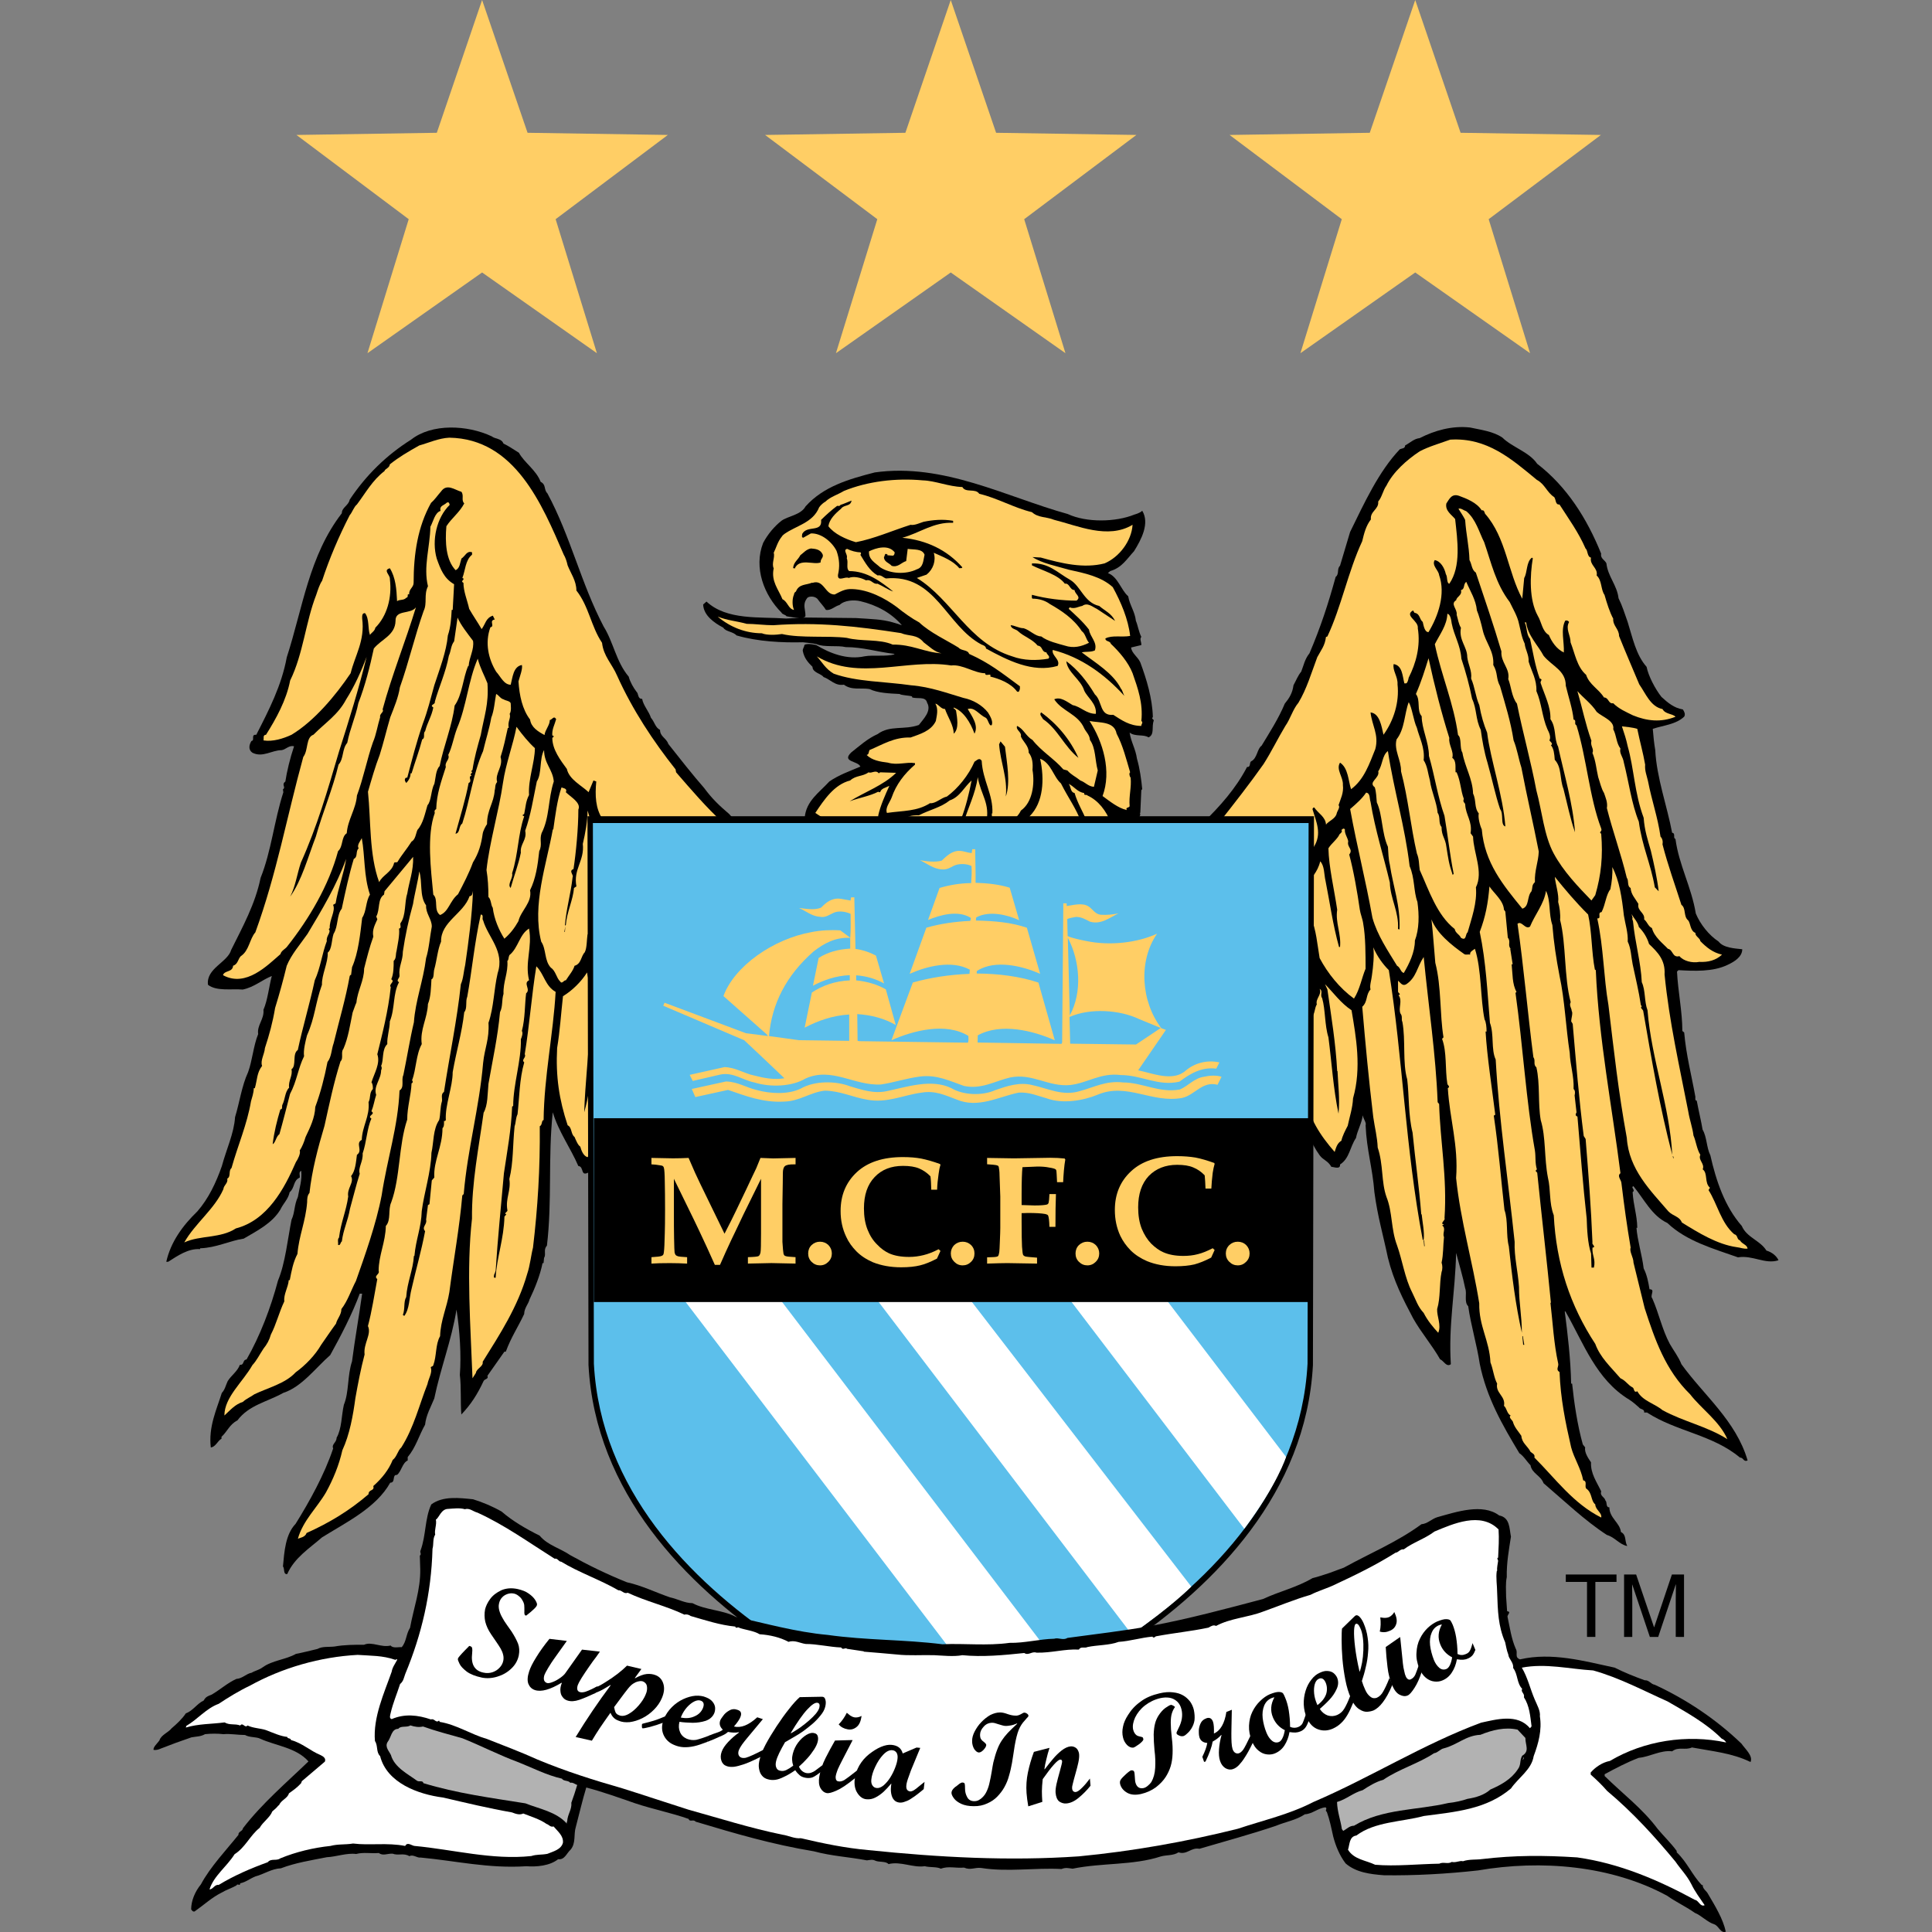 <?xml version="1.0" encoding="utf-8"?>
<!DOCTYPE svg PUBLIC "-//W3C//DTD SVG 1.1//EN" "http://www.w3.org/Graphics/SVG/1.1/DTD/svg11.dtd">
<svg version="1.1" id="Layer_1" xmlns:svg="http://www.w3.org/2000/svg"
	 xmlns="http://www.w3.org/2000/svg" xmlns:xlink="http://www.w3.org/1999/xlink" x="0px" y="0px" width="300px" height="300px"
	 viewBox="0 0 300 300" enable-background="new 0 0 300 300" xml:space="preserve">
<rect x="0" y="0" width="300" height="300" fill="#808080" stroke="none"/>
<path id="path2634" d="M125.069,95.66c0.026-1.049-0.494-1.737,0.218-2.723c0.143-0.337,1.074-0.47,1.621,0.025
	c0.439,0.621,1.039,1.219,1.336,1.738c0.763,0.158,1.438-0.609,2.115-0.754c0.754-0.751,2.242-0.829,3.23-0.596
	c2.555,0.596,4.867,1.869,6.449,3.738c-2.231-0.781-3.244-0.871-5.424-1.013l-1.713-0.105l-7.864-0.081
	c-0.466,0.027-2.944,0.157-2.944,0.157c-4.139-0.298-9.225,0.311-12.389-2.636l-0.52,0.457c0.079,1.723,1.727,2.854,3.141,3.607
	c0.312,0.595,1.507,0.595,2.038,1.192c3.308,0.973,7.163,1.145,10.314,1.065c0,0,1.531,0.155,2.103,0.285
	c1.144,0.531,3.272,0.155,4.543,0.467c2.647,0,4.903,0.735,7.447,1.037l0.157,0.079c-1.362,0.39-3.375,0.077-4.659,0.309
	c-2.712,0.596-5.412-0.465-7.511-1.738c0,0-1.336-0.337-1.83-0.04c-0.036,0.299-0.325,0.662-0.271,0.948
	c0.22,1.128,0.818,1.791,1.507,2.466c0,0.907,1.351,1.05,1.711,1.58c1.065,0.376,1.816,1.428,3.165,1.192
	c1.194,0.907,2.621,0.454,3.971,0.676c1.272,0.622,3.09,0.688,4.671,0.768c0.288,0.218,1.428,0.218,1.944,0.376v0.146
	c0.755,0.298,2.106-0.221,2.337,0.841c0.739,1.271-0.596,2.545-1.283,3.45c-2.259,0.819-4.501,0-6.397,1.414
	c-1.558,0.688-2.777,1.806-4.124,2.868c-1.506,1.49,1.065,1.271,1.439,2.181c-1.508,0.646-3.309,1.272-4.815,2.307
	c-1.583,1.74-3.607,3.014-3.829,5.632c0.168,0.337,0.793,0.636,1.091,0.818l48.226,0.024c-0.066-0.274-0.146-0.52-0.21-0.769
	c0.907,0.157,1.505,0.445,2.401,0.445c0.094-0.445,0.817-0.739,0.529-1.272h0.076l0.156-3.515l0.141-0.173
	c-0.141-1.49-0.375-3.211-0.815-4.72c-0.23-1.583-0.909-2.545-1.14-4.05c0.909,0.673,2.179,0.221,2.932,0.738
	c0.986-0.43,0.443-1.646,0.816-2.607c0-0.234-0.429-0.234-0.141-0.547c-0.077-2.919-0.974-5.849-1.946-8.484
	c-0.391-0.882-1.352-1.428-1.431-2.32l1.584-0.376c0.052-0.44-0.31-0.909,0-1.272c-0.391-0.754-0.548-1.816-0.843-2.49
	c-0.144-1.415-0.972-2.466-1.193-3.816c-1.131-0.973-1.583-3.012-3.154-3.606l0.377-0.312c1.803-0.52,2.556-1.871,3.67-3.062
	c1.142-1.815,2.479-4.358,1.284-6.304c-0.299,0.362-1.205,0.595-1.205,0.595c-2.933,1.193-7.437,1.271-10.354-0.079
	c-9.546-2.646-19.305-7.968-29.97-6.46c-4.05,1.038-7.968,2.182-10.741,5.267c-0.74,1.35-2.7,1.495-3.737,2.231
	c-1.064,0.841-2.113,2.036-2.856,3.451c-1.506,3.838,0.146,8.12,2.856,10.822c0.106,0.287,0.636,0.31,0.765,0.559
	C122.123,95.698,124.967,96.269,125.069,95.66c-0.027,0.08-0.027,0.159-0.027,0.236"/>
<path id="path2636" d="M203.1,176.231c0.568,1.09,1.116,2.206,1.815,3.165c0.547,0.748,1.282,0.829,1.815,1.79
	c0.363,0,1.428,0.465,1.35-0.362c1.491-0.974,1.491-2.637,2.479-4.127c0.22-1.193,0.894-2.26,1.052-3.526
	c0.074,0.597,0.597,1.116,0.441,1.57c0.156,3.835,1.065,6.522,1.361,10.366c0.52,3.891,1.337,6.539,2.104,10.211
	c0.892,3.592,2.319,6.37,3.907,9.379c1.269,2.26,2.917,4.125,4.203,6.387c0.518,0.156,0.972,1.282,1.659,0.748
	c-0.388-6.147,0.675-11.045,0.819-17.279c0.454,1.739,1.051,3.685,1.412,5.501c0.311,0.816-0.218,2.103,0.466,2.776
	c0.441,3.076,1.35,5.994,1.791,8.938c1.062,5.259,3.528,9.527,6.15,13.885c0.687,0.453,1.137,1.272,1.732,1.87
	c0.221,1.282,1.585,1.583,2.025,2.788c3.155,2.699,6.459,5.85,9.831,8.032c1.272,0.376,1.947,1.49,3.167,1.725
	c-0.456-0.831-0.079-1.725-0.985-2.179c-0.146-1.433-1.792-2.18-1.792-3.829c-0.609,0-0.308-0.819-0.609-1.052
	c-0.146-0.598-0.892-0.677-0.66-1.43c-0.704-1.486-1.662-2.773-1.583-4.512c-0.454-0.66-1.052-1.557-0.909-2.321l-0.362-0.453
	c-0.841-2.995-1.361-6.514-1.66-9.445h-0.154c-0.078-3.838-0.533-7.653-0.989-11.197c0.079-0.08,0.079,0,0.158,0.089
	c2.775,4.866,4.736,10.496,9.832,13.585c0.599,0.375,1.068,0.816,1.508,1.192c0.232,0.378,0.906,0.223,0.83,0.82h0.442
	c4.515,2.944,10.223,3.451,14.425,6.992c0.599,0,0.521,0.737,1.197,0.453c-1.792-6.161-6.827-10.146-10.275-14.944
	c-0.442-1.129-1.206-2.103-1.806-3.154c-1.205-2.26-1.66-4.645-2.71-7.047c-0.443-0.464,0.529-1.438-0.443-1.438
	c-0.155-0.974-0.388-2.241-0.906-3.233c-0.222-1.942-0.986-4.422-1.118-6.306h0.127c-0.047-2.102-0.593-3.374-0.724-5.549
	c0.521-0.312-0.388-0.758,0.131-0.91c1.659,2.021,2.865,4.591,5.261,5.706c3.014,2.855,7.14,3.973,10.966,5.335
	c2.32-0.376,4.189,1.129,6.292,0.454c-0.289-0.673-1.04-1.268-1.872-1.505c-0.971-1.582-3.061-2.021-3.828-3.826
	c-2.636-3-3.985-6.993-4.88-10.967c-0.606-1.207-0.533-2.856-1.204-3.982c-0.237-1.415-0.601-2.854-0.909-4.502
	c-0.291,0-0.212-0.364-0.212-0.597c-0.606-3.387-1.43-6.459-1.737-9.992l-0.286-0.231c0-2.997-0.688-6.228-0.829-9.227l0.232-0.22
	c2.387,0.129,5.317,0.296,7.639-0.829c0.985-0.456,2.26-1.22,2.26-2.417c-1.207-0.13-2.933-0.219-3.671-1.193
	c-1.507-0.986-2.856-2.698-3.543-4.357c-0.677-4.126-2.636-7.578-3.156-11.576c-0.444-0.128,0.077-0.892-0.521-0.961
	c-0.751-4.048-2.411-8.563-2.621-12.845c-0.151-0.831-0.309-2.259-0.384-3.293c1.66-0.548,3.604-0.676,4.878-1.895
	c0.235-0.364,0-0.818-0.207-1.118c-1.362-0.219-2.335-1.04-3.322-1.944c-0.961-1.22-2.023-3.231-2.308-4.671
	c-1.661-1.869-2.184-4.567-2.944-6.981c-0.452-1.27-0.817-2.478-1.411-3.671c-0.236-2.04-1.662-3.387-1.884-5.412
	c-0.218-0.518-0.974-0.753-0.814-1.506c-2.208-5.475-5.347-10.436-9.94-13.962c-1.193-1.804-3.891-2.568-5.397-4.062
	c-1.431-0.972-3.296-1.194-5.021-1.568c-2.774-0.312-5.488,0.453-7.823,1.647c-0.893,0.093-1.491,0.739-2.258,1.129
	c0,0.519-0.519,0.453-0.817,0.597c-3.293,3.448-5.551,8.406-7.729,12.845l-1.569,5.253c-0.519,0.455-0.075,1.281-0.676,1.729
	c-1.128,4.123-2.334,7.812-4.063,11.859c-0.739,0.908-0.896,1.88-1.286,2.855c-0.517,0.609-0.815,1.428-1.197,2.103
	c-0.154,1.22-0.674,2.04-1.35,2.854c-0.972,2.338-2.338,4.439-3.607,6.542c-0.675,0.439-0.675,1.945-1.579,2.399
	c-0.364,0.155-0.05,0.974-0.674,0.896c-1.717,3.32-4.232,6.147-6.956,8.781l16.505-0.077L203.1,176.231"/>
<path id="path2638" d="M92.246,181.9c-0.533,0.051-0.856,0.115-0.936,0.196c-1.207,0.597-0.595-0.964-1.507-1.038
	c-1.193-2.775-3.074-5.345-3.97-8.344c-0.753,6.979-0.079,13.807-0.908,20.72c-0.598,0.611-0.079,1.351-0.443,1.884l-0.079,0.817
	h-0.155c-0.377,1.883-1.194,3.919-2.022,5.642c-0.156,0.68-0.832,1.352-0.832,2.262c-0.983,2.085-2.021,3.591-2.854,5.849h-0.22
	l-2.635,3.749c0.235,0.533-0.441,0.456-0.595,0.818c-0.962,2.051-1.947,3.607-3.452,5.188c-0.156-1.869,0-4.278-0.233-6.16
	c0.233-2.993,0-6.836-0.52-10.131c-0.754,4.739-2.476,9.082-3.452,13.804c-0.517,1.286-1.271,2.568-1.427,4.07
	c-0.973,1.725-1.429,3.516-2.698,5.024v0.531c-0.832,0.364-0.985,1.722-1.662,2.243c-0.831-0.064-0.156,1.207-1.052,1.207
	c-2.178,3.905-6.834,6.15-10.586,8.487c-1.958,1.713-4.28,3.152-5.408,5.704c-0.662,0.08-0.363-0.83-0.662-1.192
	c0.208-2.261,0.374-4.958,1.961-6.611c2.151-3.45,4.487-7.656,5.834-11.708c-0.285-0.671,0.532-0.902,0.532-1.659
	c0.814-1.424,0.74-3.373,1.128-5.109c0.83-2.021,0.519-4.499,1.27-6.757c0.454-3.519,1.05-6.761,1.57-10.51h-0.376
	c-1.115,3.075-2.996,6.684-4.58,9.539c-2.242,1.96-4.424,4.954-7.278,5.864c-2.545,1.426-5.319,1.869-7.137,4.281
	c-1.194,0.595-1.568,1.726-2.466,2.546v0.299c-0.595,0.296-0.907,1.282-1.662,1.351c-0.376-3.232,0.893-5.85,1.712-8.473
	c0.465-0.454,0.624-1.209,0.907-1.815c0.546-0.893,1.504-1.491,1.895-2.542c0.739,0.064,0.363-0.754,1.038-0.831
	c2.103-3.673,3.764-8.033,4.88-12.248c1.14-2.702,1.503-6.449,2.103-9.446c0.532-1.119,0.39-2.261,0.985-3.529
	c0.234-1.429,0.675-2.568,0.519-4.075c-0.455,0.232-0.156,0.691-0.235,1.062c-1.038,0.444-0.74,1.583-1.557,2.26
	c-0.235,1.112-0.985,1.725-1.44,2.699c-1.268,2.1-3.513,3.241-5.694,4.514c-2.337,0.363-4.214,1.412-6.772,1.501v0.13
	c-1.87-0.13-3.531,1.065-4.956,1.961h-0.297c0.689-3.076,2.556-5.632,4.813-7.81c1.727-1.963,2.933-4.502,3.815-7.045
	c0.688-2.568,1.896-5.111,2.051-7.604c0.676-2.179,1.039-4.866,2.023-6.979c0.66-1.791,0.829-4.128,1.567-5.919
	c-0.217-1.362,0.973-2.335,0.817-3.759c0.675-1.585,0.843-3.531,1.299-5.258c-1.505,0.597-2.71,1.727-4.513,2.105
	c-1.738-0.146-4.062,0.299-5.399-0.739c-0.309-2.569,3.062-3.479,3.608-5.425c1.792-3.606,3.736-7.124,4.566-11.183
	c1.659-4.127,2.103-8.851,3.531-13.285l-0.066-0.47c0.519-0.285-0.297-0.728,0.376-1.192c0.218-1.492,0.739-3.672,1.35-5.472
	c-0.753-0.235-1.297,0.518-1.944,0.595c-1.504,0-2.945,1.206-4.53,0.39c-0.66-0.465-0.505-1.219-0.144-1.814
	c0.597-0.081-0.155-1.053,0.753-0.96c1.96-3.841,3.918-7.604,4.737-12.041c2.479-7.64,3.45-15.765,8.548-22.368
	c0-0.907,1.052-1.195,1.22-2.104c2.545-3.813,5.696-6.9,9.525-9.314c3.217-2.543,8.722-2.31,12.535-0.518
	c0.546,0.442,1.506,0.298,1.817,1.117c0.815,0.389,1.558,0.908,2.399,1.429c0.817,1.517,2.698,2.71,3.375,4.513
	c0.894,0.453,0.453,1.193,1.049,1.791c3.608,6.692,5.189,13.91,8.721,20.654c1.556,2.493,1.946,5.488,3.907,7.812
	c0.218,0.832,0.739,1.723,1.194,2.321c0.376,0.311,0.145,1.13,0.893,1.13c0.155,0.985,1.065,1.961,1.364,2.933
	c0.595,0.688,0.661,1.506,1.412,1.881c0,1.051,0.988,1.272,1.286,2.182c1.646,2.09,3.829,4.866,5.552,6.825
	c1.269,1.722,2.401,2.775,3.904,4.061c0.386,0.465,0.856,0.882,1.35,1.27l-22.523,0.146L92.246,181.9"/>
<path id="path2640" fill="#FFCE65" d="M203.177,133.286c0.337-0.586,0.624-1.179,0.842-1.792c1.286-2.036,0.376-3.829-0.221-5.865
	c0.077-0.141,0.156-0.31,0.298-0.219c0.597,0.893,1.727,1.414,1.805,2.634c0.376-0.545,1.503-0.908,1.659-1.736
	c0.079-0.378,0.597-0.986,0.287-1.271c0.31-0.984,0.832-1.893,0.676-3.165c0.078-1.192-1.119-2.399-0.443-3.449
	c1.274,0.829,1.274,2.777,1.712,4.123c2.036-1.491,2.854-3.972,3.763-6.226c0.598-2.23-0.519-3.67-0.738-5.695
	c1.414,0.14,1.713,2.164,2.01,3.466c1.581-2.183,2.49-5.049,2.179-7.824c0.075-1.205-0.816-2.165-0.598-3.151
	c1.354,0.219,1.354,1.802,1.66,2.994h0.297c0.219-0.145,0.299-0.518,0.378-0.893c1.114-2.183,1.868-4.879,1.413-7.656
	c0.166-1.193-2.182-1.959-0.739-2.777l0.223,0.365c0.891,0.155,0.736,0.982,1.281,1.427c0.143,0.607,0.298,1.581,0.895,1.581
	c1.505-2.479,2.7-5.929,1.644-8.875c-0.076-0.739-1.19-1.49-0.676-2.31c0.908,0.155,1.507,1.194,1.729,2.183
	c0.299,0.441,0.076,1.351,0.533,1.493c1.869-2.701,1.27-6.76,0.906-10.055c-0.545-0.674-1.584-1.27-1.364-2.412
	c0.456-0.676,0.819-1.583,1.961-1.193c1.193,0.441,2.773,1.051,3.528,2.258c0.376-0.093,0.438,0.299,0.518,0.52
	c3.309,3.748,3.531,9.084,5.783,13.208l0.298-3.219c0.521-0.905,0.297-2.476,1.193-3.162l0.146,0.089
	c-0.443,2.684-0.598,6.45,0.764,8.924c0.596,0.974,0.675,2.404,1.729,3c0.442,1.052,1.195,2.179,2.323,2.712
	c0.086-1.659-0.522-3.529,0.218-4.942c0.231-0.091,0.466,0,0.599,0.209c-0.599,1.064,0.23,2.021,0.23,3.163
	c0.674,1.712,0.987,3.816,2.411,5.034c0.517,1.559,1.946,2.18,2.776,3.519c0.753,0,0.675,1.05,1.432,0.894
	c0.907,0.908,2.021,1.36,3.062,1.881c2.183,0.893,4.361,1.128,6.616,0.218c-0.521-0.52-1.582-0.363-2.022-1.193
	c-1.87-0.363-2.636-2.466-3.606-3.829c-1.04-2.477-2.179-5.111-3.14-7.511c0-1.118-0.983-1.57-0.908-2.7
	c-0.534-0.973-0.988-2.413-1.35-3.687c-0.597-0.831-0.376-2.245-1.219-3.012c0.235-1.193-1.117-1.568-0.882-2.777
	c-0.624-0.129-0.456-1.116-0.843-1.413c-1.118-2.558-2.606-4.581-4.05-6.837c-0.662,0.079-0.52-0.754-0.815-1.141
	c-1.141-0.727-1.432-2.01-2.701-2.684c-3.918-3.231-7.729-6.604-13.451-6.242c-1.646,0.595-3.31,1.064-4.737,1.814
	c-2.022,1.337-4.129,3.216-5.162,5.32c-0.546,0.753-0.69,1.791-1.285,2.478c0.144,1.206-1.284,1.49-1.131,2.775
	c-0.749,0.973-1.05,2.118-1.349,3.388c-2.175,4.645-3.243,10.197-5.409,14.791l-0.22,0.076c-0.155,1.351-0.754,2.024-1.35,3.14
	c-0.908,2.417-1.646,4.957-2.936,7.086c-0.83,0.961-1.271,2.542-2.021,3.591c-1.131,1.868-2.183,4.047-3.389,5.928
	c-2.18,3.088-4.557,6.122-6.967,9.172l13.958-0.025L203.177,133.286"/>
<path id="path2642" fill="#FFCE65" d="M112.25,127.746c-2.623-2.426-4.879-5.072-7.267-7.824l-0.079-0.451
	c-3.451-4.35-6.682-9.227-9.082-14.558c-0.768-1.802-2.103-2.996-2.337-5.099c-1.725-2.568-2.023-5.632-3.983-8.123
	c0-1.506-0.894-2.697-1.362-3.904c-0.129-0.609-0.363-1.287-0.596-1.648c-3.374-7.812-7.577-18.006-17.773-18.176
	c-1.661,0.078-3.243,0.815-4.67,1.207c-1.725,0.974-3.139,1.791-4.565,2.933c-0.075,0.596-0.75,0.674-0.83,1.04
	c-1.881,1.438-2.932,3.396-4.281,5.188c-0.465,0.363-0.753,1.273-1.117,1.663c-1.66,3.216-3.168,6.747-4.296,10.196
	c-0.376,0.531-0.661,1.439-0.909,2.18c-1.646,4.205-2.011,9.16-4.047,13.297c-0.595,3.075-2.178,5.93-3.749,8.423
	c-0.53,0.048-0.31,0.504-0.39,0.881c1.439,0.234,3.09-0.287,4.36-0.881c3.528-2.131,6.85-6.103,9.172-9.552
	c0.673-2.777,2.244-5.035,1.791-8.487c0-0.298-0.066-0.908,0.456-0.832c0.674,0.908,0.39,2.338,0.753,3.375
	c0.232-0.363,0.75-0.596,0.83-1.119c1.803-1.804,2.623-4.658,2.26-7.576c0.065-0.623-1.128-1.362,0-1.66
	c0.885,1.427,1.038,3.218,1.118,5.112c0.389-0.312,1.039-0.078,1.428-0.534c0.456-0.064,0-0.685,0.456-0.517
	c-0.076-0.844,0.687-1.066,0.687-1.805c0-4.514,0.65-8.72,2.701-12.402c0.595-0.518,0.972-1.117,1.57-1.792
	c0.894-1.271,2.103-0.234,3.152,0.066c0.44,0.609-0.079,1.285,0.44,1.803c-0.75,1.432-1.944,2.26-2.774,3.541
	c-0.22,2.479-0.079,5.257,1.429,6.825c0.675-0.299,0.675-1.129,0.907-1.802c0.596-0.376,0.83-1.273,1.647-0.974v0.376
	c-1.051,0.831-1.051,2.491-1.503,3.608c0.608,0.218-0.454,0.441,0.167,0.752c0,1.35,0.597,2.702,0.893,4.05
	c0.597,1.052,1.336,2.104,1.933,3.142c0.622-0.82,0.622-1.713,1.739-2.09l0.298,0.597c-0.974,0.168,0.09,1.052-0.676,1.207
	c-0.892,2.413-0.297,4.956,0.894,6.9c0.687,0.754,1.205,2.023,2.257,2.023c0.297-1.117,0.391-2.841,1.739-3.063
	c0.144,0.597-0.311,1.724-0.531,2.544c0.142,2.179,0.595,4.357,1.803,5.928c0.156,1.209,1.269,1.881,2.243,2.401
	c0.089-0.819,0.817-1.504,0.817-2.322c0.391-0.078,0.625-0.753,0.986-0.143c-0.218,0.83-0.675,1.569-0.595,2.544
	c0.078,0,0.155,0,0.233,0.155l-0.233,0.218c0,1.806,1.271,3.463,2.258,4.813c0.364,1.647,2.258,2.546,3.375,3.608l0.754-1.816
	l0.438,0.155c-0.207,2.183-0.127,4.206,0.989,5.864c0.155,0.068,0.376-0.076,0.443,0.068c-0.106,0.222-0.106,0.376-0.04,0.466
	h18.274"/>
<path id="path2644" fill="#FFCE65" d="M149.436,75.626c0.518,0.961,2.023,0.145,2.622,1.05c2.854,0.676,5.342,2.166,8.186,2.854
	c0.974,0.897,2.181,0.677,3.451,1.193c3.621,0.895,8.345,3.076,12.169,0.766c-0.143,2.466-2.036,5.01-4.344,5.994
	c-3.246,0.83-6.694,0-9.913-0.909l-1.285-0.074c1.502,0.984,3.592,1.361,5.631,1.961c2.398,0.532,5.02,1.05,6.837,2.711
	c1.27,2.322,2.401,4.955,2.697,7.578c-1.349,0.233-2.777-0.156-3.838,0.386c-0.053,0.509,0.767,0.364,0.829,0.82
	c1.271,1.193,2.713,2.855,3.387,4.58c0.817,2.336,1.647,4.644,1.364,7.422c0.364,0.235-0.076,0.545,0,0.764
	c-1.814,0-3.088-0.907-4.358-1.722c-2.179,0.217-1.663-2.103-2.854-3.166c-1.219-2.024-2.634-3.829-4.439-5.161
	c0.157,1.724,2.261,2.84,2.778,4.565c0.519,1.127,1.961,2.022,1.806,3.606c-1.509,0-2.322-1.113-3.592-1.35
	c-0.909-0.532-1.883-1.349-2.87-0.908c1.21,1.882,3.684,2.258,4.658,4.514c0.297,0.597,0.83,0.988,0.893,1.805
	c0.909,1.269,0.766,3.151,1.208,4.732l-0.596,2.542c-0.909-0.075-1.274-0.672-2.104-0.986c-0.83-0.659-1.351-0.828-2.023-1.557
	l-0.625-0.167c-1.414-1.647-3.374-2.775-4.786-4.565c-1.052-0.608-1.364-1.728-2.401-2.181c-0.232,0.675,0.754,0.896,0.598,1.647
	c0.31,0.753,1.27,1.506,1.206,2.493c0.598,0.728,0.677,1.713,0.598,2.686c0.375,2.181,0,5.048-1.804,6.316
	c-0.376,0.818-1.052,1.351-1.869,2.013l-2.584-0.076l-0.066-1.493h0.092c0.146-2.934-1.505-5.113-1.66-8.175
	c-0.376-0.596-0.819,0-1.116,0.144c-0.908,2.09-2.557,4.14-4.283,5.409c-0.972,0.223-1.726,1.118-2.634,1.036
	c-2.023,1.288-4.126,1.143-6.683,1.508c-0.298-0.815,0.454-1.635,0.739-2.399c0.688-2.013,1.958-3.671,3.621-5.101v-0.23
	c-1.362-0.222-2.711,0.374-4.216-0.079c-1.193-0.143-2.48-0.363-3.295-1.191c0.376-0.078,0.298-0.457,0.441-0.755
	c2.117-0.894,3.829-2.023,6.395-1.958c1.415-0.52,3.155-0.974,3.909-2.555c0.145-0.817,0.438-1.866-0.079-2.701
	c0.518,0.077,0.83,0.833,1.503,0.833c0.443,1.271,1.351,2.54,1.351,3.829c0.885-0.738,0.518-2.555,0.363-3.592
	c-0.129-0.155-0.218-0.312-0.363-0.312v-0.156c1.508,0.548,2.622,2.337,3.23,4.062c0.676-1.286-0.391-2.699-1.051-3.828
	c1.051-0.363,1.791,0.907,2.777,1.346c0.443,0.236,0.518,1.433,0.959,1.145c0.236-0.624-0.287-1.438-0.596-1.958
	c-0.893-1.13-2.31-1.96-3.814-2.259c-2.338-0.677-5.113-1.726-8.122-1.96c-4.125-0.597-8.406-0.517-12.014-1.803
	c-1.268-0.74-1.804-1.792-2.619-2.686c6.54,3.891,13.962,0.298,20.862,1.412c1.738-0.219,3.619,1.206,5.269,1.206
	c0,0.455,0.519,0.155,0.817,0.236v0.287c1.287,0.311,3.165,0.985,4.141,2.322c0.361,0.166,0.361-0.21,0.442-0.427v-0.391
	c-2.933-2.165-4.722-3.606-7.889-5.032c-0.209-0.674-1.194-0.442-1.635-0.971c-1.804-1.129-4.437-2.323-6.1-3.907
	c-1.118-0.597-2.401-1.506-3.518-2.414c-1.802-1.336-4.357-2.698-6.917-2.774c-1.113-0.053-1.801,0.39-2.697,0.842
	c-1.505,0.064-1.662-2.401-3.45-1.804l-0.079-0.024c-0.909,0.387-2.026,0.166-2.495,1.374c-0.297,0.154-0.297,0.456-0.297,0.456
	c-0.297,0.661-0.297,1.723,0,2.397c-0.893-0.155-0.974-1.282-1.792-1.662c-0.596-1.503-1.802-2.776-1.361-4.8
	c-0.364-0.753,0.234-1.739,0-2.411c0.376-0.74,0.595-1.712,1.284-2.546c0.024-0.102,0.375-0.376,0.375-0.376
	c1.792-1.281,4.437-1.722,5.397-4.14c0.299-0.424,0.676-0.71,0.986-0.893c0.753-0.739,1.944-1.086,2.854-1.646
	c3.688-1.504,8.111-2.035,12.248-1.646C145.229,74.644,147.256,75.555,149.436,75.626"/>
<path id="path2646" d="M132.229,77.729c-0.145,0.963-1.194,0.597-1.637,1.272c-0.908,0.754-1.816,1.647-1.96,2.711
	c0.893,1.194,2.685,2.015,4.268,2.479c2.778-0.52,5.71-1.814,8.497-2.699c0.598,0.129,1.494-0.311,2.011-0.466
	c1.438-0.298,3.012-0.439,4.592-0.156v0.311c-3.013-0.155-5.191,1.585-7.888,2.322c3.763,0.376,6.917,1.881,9.316,4.581
	c-0.074,0.235-0.297,0.08-0.465,0.155c-0.961-1.192-2.608-1.791-3.97-2.409c0.376,1.218-0.079,2.568-1.116,3.397l-1.508,0.517
	c5.477,3.375,8.032,10.07,14.793,12.17c1.792,0.675,3.839,0.675,5.628,0.362c0.379-0.362-0.233-0.598-0.298-0.973
	c-0.815-0.077-0.533-0.972-1.36-1.051c-0.895-1.064-2.088-1.349-3.072-2.26c-0.299-0.312-1.053-0.312-1.12-0.908
	c0.521,0,1.285,0.466,2.012,0.466c0.987,0.297,1.815,1.271,2.726,1.271c0.965,0.753,2.622,1.129,3.671,1.428
	c1.339,0.453,2.559,0.155,3.75-0.44c-0.521-0.625-0.521-1.36-1.129-1.816c-1.208-1.87-3.073-3.14-4.956-4.204
	c-0.69-0.52-1.646-0.83-2.698-0.83c-0.146-0.147-0.078-0.364-0.078-0.597c2.182,0.597,4.815,0.907,6.917,0.907
	c0.814-0.595-0.234-0.971-0.299-1.646c-0.768,0-0.768-1.129-1.503-0.984c-1.052-1.415-3.454-2.015-5.112-2.854v-0.299
	c2.635-0.078,3.828,1.351,5.932,2.555c1.659,0.974,2.18,3.542,4.513,4.05c0.961,0.819,1.869,1.129,2.465,2.322l-2.841-1.872
	c-0.675-0.31-1.441-1.049-2.258-0.452c-0.597,0.093-1.195,0.529-1.959,0.218l-0.145,0.232c0.973,0.91,2.104,1.869,3.155,3.231
	c0.142,1.127,1.351,1.96,0.907,3.229c-0.675,0.299-1.361,0.146-2.036,0.299c2.036,1.569,4.891,3.23,6.086,5.642
	c0.234,0.223,0.312,0.742,0.533,1.119c-2.996-3.297-6.684-6.02-11.12-7.135c-0.231,0.896,1.271,1.506,0.756,2.478
	c-3.909,1.128-7.813-0.895-11.122-2.698c0-0.377-0.453-0.532-0.676-0.607c-5.554-2.921-7.123-11.026-14.87-10.275
	c-0.441-0.157-0.74-0.597-1.286-0.466c-1.269-0.729-1.944-2.024-2.685-3.22c0.145-0.076,0.145-0.311,0-0.375
	c-0.608,0-1.438-0.22-2.038-0.532c-0.739,0.155,0.156,0.907-0.066,1.438c0.298,0.737-0.167,1.567,0.376,2.011
	c2.777,0,4.956,1.662,6.824,3.164c-0.595-0.155-1.568-0.828-2.413-1.205c-0.726,0.144-0.959-0.739-1.792-0.519
	c-0.833-0.453-1.945-0.673-2.698-0.375c-0.519-0.298-1.739,0.674-1.662-0.469c0.297-1.268,0.233-2.465-0.221-3.733
	c-0.675-1.351-2.325-2.776-3.983-2.712l-1.194,0.672c-0.311-0.066-0.155-0.378-0.155-0.596c0.754-1.414,3.153-0.141,2.932-2.18
	c0.83-0.819,1.584-1.49,2.494-2.178c0.129,0,0.426,0.088,0.506-0.146C131.034,78.25,131.635,77.952,132.229,77.729"/>
<path id="path2648" fill="#FFCE65" d="M69.825,78.403c-2.011,1.947-2.83,5.475-2.011,8.331c0.595,1.663,1.128,3.086,2.698,3.983
	c-0.066,1.507-0.142,2.401-0.218,3.983h-0.155c-0.08,1.351-0.144,2.62-0.596,3.973c-0.235,2.554-1.273,5.189-2.103,7.732
	c-0.608,2.18-0.986,3.838-1.802,6.019c-0.984,2.854-1.646,5.477-2.4,8.332c-0.377-0.078-0.457,0.376-0.298,0.596l0.142,0.235
	c0.376-0.39,0.675-0.907,0.675-1.505h0.156c0.516-1.728,1.127-3.309,1.646-5.268c0.533-0.216,0.079-0.96,0.455-1.271
	c0.366-1.413,0.986-2.258,1.27-3.682c-0.674-0.442,0.364-0.442,0.235-0.897c0.595-2.179,1.712-4.566,2.178-7.136
	c0.363-0.817,0.298-1.57,0.82-2.243c0.155-1.131,0.374-2.494,0.531-3.688c0.52,1.193,1.505,2.413,2.402,3.606
	c0.218,1.35-0.597,2.545-0.675,3.908h-0.079c-0.816,1.881-0.908,4.503-2.102,6.15c-0.377,3.166-1.724,6.32-2.322,9.392
	c-0.622,0.599-0.622,1.962-0.831,2.781c-0.518,0.906-0.443,2.633-1.063,3.307c-0.366,1.192-0.663,2.84-1.557,3.827
	c-0.233,0.52-0.312,1.508-0.908,1.803c-0.754,1.194-1.508,2.022-2.182,3.155c-0.078,0.144-0.363,0-0.532,0.144
	c-0.298,1.438-1.792,1.891-2.322,3.01c-1.57-4.281-1.271-9.6-1.738-14.038c0.546-1.88,1.143-3.982,1.818-5.709
	c0.595-1.868,1.052-3.829,1.646-5.861c0.595-1.508,1.271-3.139,1.492-4.646c1.364-3.838,2.337-8.043,3.688-11.855
	c0.597-1.22,0-2.494,0.673-3.84c-0.739-3.011,0.311-6.068,0.376-9.235c0.454-0.832,0.687-2.181,1.581-2.467
	c-0.218-0.83,0.533-0.83,0.972-1.282C69.771,77.873,69.771,78.25,69.825,78.403"/>
<path id="path2650" fill="#FFCE65" d="M230.461,84.191c1.117,3.218,1.791,6.447,3.971,9.302c0.455,0.972,1.206,2.182,1.438,3.376
	c0.288,1.127,0.366,1.959,0.887,3.086c0.074,0.893,0.674,1.727,0.607,2.774c0.442,1.493,1.284,2.779,1.206,4.581
	c0.818,1.872,0.893,4.05,1.714,5.929c0.234,0.456,0.597,1.208,0.309,1.726c0.066,0.155,0.677,0.532,0.232,0.754
	c0.444,0.519,0.521,1.272,0.597,2.259c1.118,1.193,0.739,2.932,1.351,4.513c0.595,2.311,1.052,4.645,1.791,6.745
	c-0.287-4.357-1.722-9.157-2.618-13.285c-0.678-1.272-0.235-2.933-1.197-4.281c0.077-1.893-0.908-3.764-1.504-5.565
	c-0.157-0.377,0.444-0.597-0.157-0.741c-0.749-2.035-1.061-4.216-1.505-6.175c-0.598-0.661-0.439-1.865-0.83-2.541h0.232
	c0.222,2.022,1.883,3.607,2.701,5.179c1.364,1.659,3.45,2.259,3.45,4.657c0.388,1.662,1.062,3.608,1.208,5.254
	c0.532,0.077,0,0.687,0.453,0.896c1.58,5.112,2.021,11.274,3.837,16.009c0.212,0.519-0.465,0.519,0,0.818
	c0.286,3.466,0,6.396-0.921,9.536l-0.596,0.832c-2.104-2.182-4.348-4.513-5.854-7.292c-1.503-2.778-1.804-6.525-2.7-9.822
	c-0.83-4.437-2.102-8.94-3.011-13.456c-0.83-1.035-0.91-2.775-1.351-3.814c0.298-1.661-1.193-2.569-1.062-4.295
	c-1.193-4.06-2.621-8.186-3.97-12.235c-0.675-0.454-0.597-1.27-0.987-1.944c-0.073-2.259-0.515-3.918-0.674-6.243
	c-0.285-0.596-0.675-1.129-1.04-1.727c0.365-0.155,0.755,0.235,1.195,0.365C229.174,80.589,229.694,82.688,230.461,84.191"/>
<path id="path2652" fill="#FFCE65" d="M138.924,85.764c0,0.22-0.089,0.519-0.311,0.519l-0.832-0.064
	c0.079-0.081,0-0.156-0.066-0.156c-0.376-0.233-0.297,0.298-0.454,0.439c0,0.768,0.832,0.909,1.194,1.361
	c0.986,0.3,1.507-0.528,2.258-0.739l0.235-1.894c0.972,0.155,2.244-0.065,2.618,0.906c-0.207,0.831-0.154,1.947-1.193,2.262
	c-1.662,0.829-4.139,0.736-5.709-0.314c-0.83-0.754-1.805-1.192-1.727-2.467C135.994,85.087,137.94,84.493,138.924,85.764"/>
<path id="path2654" d="M127.73,86.061c0.22,0.515-0.377,0.749-0.299,1.267c-1.064,0.455-3.293-0.752-4.048,0.986
	c-0.092-0.155-0.157-0.077-0.233-0.077c0.075-0.972,0.75-1.271,1.127-2.024c0.529-0.389,0.893-0.905,1.646-1.047
	C126.678,85.229,127.353,85.307,127.73,86.061"/>
<path id="path2656" fill="#FFCE65" d="M229.331,94.778c0.287,0.675,0.675,2.021,0.907,3.076c0.444,1.96,1.791,3.229,1.638,5.407
	c0.751,1.271,0.377,2.023,1.052,3.296c0.82,2.855,1.65,5.477,2.103,8.408c0.533,1.272,0.768,2.854,1.207,4.206
	c0.909,4.736,1.793,8.407,2.702,13.062c-0.068,1.663-0.676,2.946-0.598,4.739c-0.533,0.518-0.312,0.753-0.533,1.427
	c-0.739,0.832-0.298,2.338-1.415,2.701c-3.009-3.686-5.862-7.136-6.302-12.312c-0.312-0.688-0.61-1.882-0.467-2.479
	c-0.737-0.897-0.363-2.024-0.885-3.074c-0.075-2.32-1.271-4.139-1.66-6.371c-0.456-0.688-0.074-2.27-0.675-2.725
	c-0.676-4.957-2.558-9.146-3.607-14.102c0.753-1.507,1.894-2.945,1.948-4.736c0.454,0.075,0.597,0.893,0.675,1.505
	c0.384,1.944,1.36,3.373,1.5,5.476c0.674,2.023,1.269,4.203,1.663,6.225c0.752,1.585,0.518,3.165,1.348,4.814
	c0.222,1.646,0.535,3.448,1.042,5.1c0.688,2.412,1.218,5.035,1.959,7.212c0.609,0.754,0,2.467,0.819,2.698
	c-0.365-4.875-2.312-10.354-2.829-14.557c-0.547-1.351-0.908-2.557-1.218-4.281c-0.599-1.35-0.674-2.777-1.27-4.126
	c0.152-1.22-0.443-2.104-0.598-3.318c0-1.638-1.353-2.622-0.984-4.566c-0.368-0.608-0.444-1.283-0.663-2.023
	c0.144-0.907-1.062-1.662-0.075-2.258c0.075-0.599,0.97-0.753,0.738-1.568c0.673-0.169,0.31-0.909,0.829-1.284
	C228.28,91.769,229.174,93.119,229.331,94.778"/>
<path id="path2658" fill="#FFCE65" d="M59.408,110.166c0.298,0.376-0.529,0.674-0.376,1.192c-0.39,1.22-0.607,2.725-1.129,3.919
	c-0.893,2.542-1.491,5.631-2.477,8.253c-0.156,2.104-1.429,3.749-1.584,5.853c-0.893,0.606-0.519,2.035-1.349,2.786
	c-1.429,5.319-4.503,10.511-7.889,14.79c-0.232,0.361-0.961,0.673-1.05,1.192c-2.013,1.738-5.333,5.178-8.862,3.309l-0.066-0.066
	c0.298-0.753,1.491-0.391,1.571-1.439c0.752-0.219,0.752-1.051,1.206-1.493c1.284-0.829,1.363-2.699,2.246-3.682
	c3.309-9.082,4.89-17.958,7.446-27.247c0.817-1.064,0.363-3.023,1.581-3.449c1.946-1.962,3.815-3.088,5.088-5.502
	c1.284-2.024,2.336-4.359,3.164-6.589c-1.207,4.956-2.7,9.742-4.282,14.7c-1.792,6.085-3.375,11.573-5.927,17.267
	c-0.609,1.816-0.818,3.62-1.659,5.267c1.8-2.493,2.774-6.176,3.983-9.317c1.052-3.747,2.635-7.421,3.528-11.184
	c0.831-0.908,0.518-2.414,1.35-3.376c0.44-2.257,1.269-3.917,1.726-6.174c1.05-2.701,1.805-5.697,2.401-8.472
	c1.141-1.438,3.32-2.037,3.372-4.296c-0.052-1.791,2.338-0.961,3.167-2.103C63.001,99.5,60.823,104.912,59.408,110.166"/>
<path id="path2660" fill="#FFCE65" d="M115.947,96.869c1.194,0,2.841,0.216,4.114,0.216c6.996-0.518,12.92,0.156,19.84,1.22
	c1.205,0.519,2.481,0.146,3.515,1.429c0.832,0.595,1.662,1.492,2.776,1.712c-2.621-0.145-4.643-1.414-7.577-1.35
	c-2.023-0.909-4.876-0.452-7.121-1.047c-2.856-0.376-7.138,0.086-10.068-0.599c-0.908,0.143-2.349,0.217-3.126-0.116
	c-2.493,0-4.906-0.933-6.851-2.582C113.004,96.362,114.286,96.412,115.947,96.869"/>
<path id="path2662" fill="#FFCE65" d="M225.049,114.589c-0.154,1.052,0.751,2.103,0.461,3.087c0.673,0.454,0.451,1.568,0.505,2.245
	h0.168c0.66,1.508,0.597,2.713,1.118,4.126c-0.219,0.596,0.218,0.547,0.218,0.906c0.074,1.585,1.14,2.623,0.83,4.424l0.388,0.532
	c0.065,2.544,1.635,5.489,0.442,7.876c0.218,2.398-0.675,4.813-1.287,6.992c-0.374,0.218-0.139,1.429-1.047,0.831
	c-0.221-0.521-0.83-0.69-0.963-1.35c-2.775-2.184-3.996-6.019-5.423-9.159c-0.129-0.83-0.08-1.736-0.444-2.568
	c-0.971-4.203-1.349-8.549-2.465-12.767c0.052-1.715-1.142-3.295-0.688-4.955c1.284-1.634,1.205-3.973,1.883-5.777
	c0.518,0.819,0.735,2.866,1.269,3.982c0.364,1.493,1.272,3.076,1.05,5.033c0.598,0.896,0.675,2.104,0.973,3.141
	c0.235,1.737,1.065,3.4,1.198,5.034c0.463,0.595,0.089,1.646,0.607,2.182c0,1.439,0.596,1.739,0.753,3.089
	c0.298,1.867,0.376,2.618,0.974,4.357l0.158-0.155c-0.609-3.076-0.91-5.945-1.428-9.016c-1.064-2.999-1.504-6.15-2.412-9.303
	c0-2.103-1.128-4.207-1.128-6.163c-0.806-0.895-0.145-2.477-0.897-3.451c0.831-1.881,1.427-3.829,1.962-5.55
	C222.726,106.404,223.841,110.764,225.049,114.589"/>
<path id="path2664" fill="#FFCE65" d="M75.692,106.106c0.233,3.229-0.52,5.111-1.039,8.03c-0.519,1.819-0.985,3.451-1.287,5.411
	l-0.22,0.222c0.518,0.235-0.376,0.312,0.074,0.687c-0.67,0.146,0.222,0.819-0.451,1.126c-0.456,2.467-1.364,5.4-2.04,7.877
	c0.754-0.079,0.457-1.193,1.052-1.581c1.207-3.671,1.662-7.721,3.232-11.249c0.388-1.662,0.986-3.527,1.272-5.191
	c0.453-1.115,0.53-2.54,0.755-3.67c0.309,0.066,0.688,0.739,1.142,0.819c0.361,0.235,0.962,0.235,1.116,0.597
	c0,0.235,0.155,1.219-0.157,1.66c0.233,0.676-0.362,1.194-0.141,2.182h-0.146c-0.311,1.427-0.672,3.151-1.128,4.514
	c0.453,1.49-0.909,2.541-0.532,3.891c-0.376,0.438-0.235,0.83-0.376,1.285c-0.139,2.012-1.193,2.996-1.193,5.255
	c-0.219,0.298-0.608,1.037-0.673,1.49c-0.22,1.585-0.597,2.996-1.506,4.438c-0.597,1.647-1.492,3.376-2.325,4.957
	c-1.297,1.052-1.429,2.699-2.787,3.229c-1.052-0.754-0.218-2.413-1.052-3.164c-0.364-3.904-1.051-9.16,0.234-12.688
	c-0.077-0.222-0.077-0.44,0.219-0.595c0.078-2.403,0.752-4.205,1.493-6.541c-0.22-0.819,0.675-1.118,0.377-1.871
	c0.607-1.208,0.843-2.777,1.364-4.126c1.504-3.542,1.723-7.37,3.214-10.822C74.573,103.781,75.171,104.771,75.692,106.106"/>
<path id="path2666" fill="#FFCE65" d="M247.935,110.541c0.908,0.818,2.804,1.366,2.569,2.701c0.52,0.973,0.452,2.111,1.116,2.995
	c-0.212,0.754,0.388,1.219,0.531,2.178c0.769,3.014,1.193,6.386,2.322,9.162c0.528,3.918,1.815,6.384,2.488,10.21l0.597,0.609
	c-0.234-2.023-0.753-4.36-1.219-6.306c-0.516-1.817-0.962-3.09-1.114-5.111c-1.431-3.838-1.493-7.654-2.479-11.107
	c-0.222-1.063-0.52-1.957-0.896-3.085c0.596,0.077,1.659,0.155,2.386,0.389c0.391,1.947,0.909,3.736,1.221,5.551
	c-0.079,0.963,0.232,1.638,0.438,2.546c0.612,3.15,1.507,5.552,1.95,8.643c0.31,0.309,0.387,0.752,0.31,1.207
	c0.831,3.229,1.947,6.29,2.934,9.379c0.751,0.533,0.288,1.815,1.052,2.414c0.375,0.441,0.297,1.635,1.127,1.946
	c-0.078,0.518,0.753,0.832,0.753,1.271c0.963,0.972,1.944,1.79,3.376,2.103c-0.985,0.91-2.179,1.193-3.53,1.127
	c-1.13,0.219-2.49-0.155-3.085-0.893c-1.12,0.299-0.963-0.985-1.792-1.144c-0.753-0.818-2.103-1.792-2.479-3.215
	c-0.611-0.299-0.688-0.91-1.209-1.351c0.157-1.065-1.116-1.272-0.89-2.401c-0.533-0.907-1.131-1.438-1.213-2.476
	c-0.595-0.299-0.231-1.145-0.595-1.584c-0.906-3.763-2.179-7.215-3.088-10.809c0.156-0.894-0.218-1.661-0.442-2.351
	c-0.439-0.726-0.597-1.557-0.906-2.467c-0.298-1.267-0.376-2.54-0.896-3.762c0.301-0.595-0.377-1.115-0.154-1.868
	c-0.973-2.777-1.338-4.798-2.18-7.732C245.835,108.359,247.118,109.257,247.935,110.541"/>
<path id="path2668" d="M167.456,117.68c-2.179-1.723-3.229-4.502-5.486-6.008c-0.145-0.312-0.677-0.754-0.286-1.052
	C164.146,112.423,166.174,114.813,167.456,117.68"/>
<path id="path2670" fill="#FFCE65" d="M173.384,113.914c0.988,1.882,1.505,3.98,2.103,6.007c-0.218,0.156-0.075,0.676,0.079,0.831
	c0.152,1.57-0.299,2.855-0.155,4.439c-0.144,0.298-0.679,0.13-0.443,0.596c-1.36-0.298-2.724-1.429-3.762-2.179
	c1.431-3.839,0.077-8.408-2.022-11.651C170.751,112.269,173.011,111.957,173.384,113.914"/>
<path id="path2672" fill="#FFCE65" d="M83.057,116.173c0,2.179-1.065,4.811-0.908,7.277c-0.52,0.973-0.52,1.87-0.753,2.933
	l-0.298,0.218l0.298,0.156c-0.985,2.84-0.893,5.775-1.881,8.86c0.222,0.675-0.817,1.738-0.218,2.259
	c0.519-1.882,1.208-3.607,1.581-5.474c-0.155-1.363,0.984-1.963,0.674-3.401c0.908-2.618,1.207-4.797,1.805-7.656
	c0.817-1.269,0.376-3.529,1.127-4.876c0,2.103,1.35,2.994,1.507,4.876c-0.908,2.775-0.625,5.554-1.895,8.03
	c-0.363,1.065,0.155,1.739-0.363,2.789c-0.236,2.244-0.546,4.281-1.428,6.071c0.376,1.894-1.431,3.167-1.805,4.802
	c-0.596,1.065-1.286,1.96-2.182,2.724c-0.818-1.282-1.583-3.012-1.805-4.813c-0.298-0.377-0.232-1.283-0.673-1.662
	c0-1.568-0.078-2.839-0.297-4.192c0.456-4.281,1.96-9.313,2.556-13.518c0.439-3.013,1.58-5.942,2.103-8.72
	C81.1,114.087,82.073,115.277,83.057,116.173"/>
<path id="path2674" d="M156.052,115.951c0.286,2.398,0.895,5.553,0.129,7.731c0.299-2.931-0.816-5.187-1.04-8.106l0.222-0.452
	L156.052,115.951"/>
<path id="path2676" fill="#FFCE65" d="M215.511,116.626c0.974,6.305,2.637,11.638,3.376,17.866c0.817,1.879,0.597,3.904,1.207,5.549
	c0.288,2.038,0.288,4.217-0.39,6.008c0,1.818-0.882,3.607-1.725,5.035c-0.506-0.143-0.506-0.83-1.052-1.129
	c-1.416-2.321-3.062-4.736-3.814-7.435c-1.143-6.305-2.338-10.741-3.465-16.893c0.971-0.828,1.88-1.645,2.479-2.544
	c0.688,0.05,0.515,1.038,0.688,1.415c0.738,4.498,2.01,8.341,2.998,12.546c0.074,2.544,1.424,4.502,1.27,7.214
	c0.074,0,0.154,0.066,0.23,0.066c0.159-3.749-0.983-6.603-1.5-10.055c-0.223-0.907-0.223-1.815-0.298-2.776
	c-0.985-2.18-0.819-4.956-1.725-6.9c-0.079-0.765-0.079-1.584-0.312-2.338c-1.115-0.829,0.831-1.428,0.533-2.49
	C214.696,118.809,214.604,117.289,215.511,116.626"/>
<path id="path2678" fill="#FFCE65" d="M172.505,127.81c-0.714-1.921-1.974-3.527-3.635-4.28c-0.14-0.219-0.597,0.078-0.518-0.391
	c-1.037-0.126-1.58-1.038-2.398-1.415c0.376,0.453,0.218,1.283,0.907,1.415c0.456,1.58,1.273,2.865,1.872,4.309
	c-0.08,0.595-0.016,0.465-0.016,0.465l-0.766-0.115c-0.906-2.401-1.998-3.749-3.207-6.148c-1.194-1.052-1.501-3.152-3.23-3.83
	c0.689,3.166,0.529,6.772-1.647,8.94c-0.308,0.52-0.362,0.739-0.738,1.038l-0.077,0.166l-5.926-0.166
	c0.674-3.075-0.83-4.348-1.301-7.122c-0.363,2.636-1.557,4.814-2.231,7.199c-0.831-0.143,0.065-0.505-0.311-0.817
	c0.675-1.738,1.193-3.83,1.585-5.866c-1.132,0.985-1.817,2.568-3.388,3.091c-1.414,1.127-3.073,1.429-4.8,2.32
	c-2.502-0.066-2.037,0.95-3.306,1.197c-0.753,0.076,0,0,0,0h-1.454c0,0-0.076,0.143,0,0c0,0,0,0,0.856-0.586h-0.753
	c-0.519-0.312-1.74,0.364-1.647-0.607c0.299-1.413,1.128-3.295,1.725-4.58c-0.598,0.298-1.272,0.391-1.429,0.987
	c-0.156,0-0.218,0-0.298-0.078c-1.283,0.675-3.09,0.973-4.438,1.491c2.259-1.412,5.253-2.476,7.213-4.424l-2.479-0.079l-0.218,0.157
	c-0.456-0.608-1.129,0.077-1.584-0.157c-0.894,0.676-1.961,0.442-2.856,1.27c-2.479,0.625-4.06,3.013-5.409,5.035
	c1.22,0.831,2.634,1.737,4.048,1.351c0.935,0.076,2.154-0.625,2.675,0.127L172.505,127.81"/>
<path id="path2680" fill="#FFCE65" d="M87.861,123.013c0.752,0.75,2.413,1.635,1.946,2.698c0,2.854-0.363,6.694-0.754,9.236
	c-0.816,0.285,0.079,0.909-0.141,1.272c-0.299,2.698-0.973,4.813-1.194,7.511l0.143-0.092c0.155-2.014,1.126-3.892,1.271-5.761
	l0.376-0.233c-0.519-2.699,1.284-3.972,0.99-6.603c0.376-1.584,0.739-3.541,0.739-5.178l0.833,2.701l1.427,1.881
	c0.079,2.09-0.441,4.114-0.753,6.15c-0.156,0-0.156,0.143-0.232,0.143c0.391,1.05-0.519,2.11-0.363,3.011h0.078
	c-0.91,0.439,0.675,1.065-0.39,1.432l0.235,0.453c-0.299,1.192-0.159,2.558-0.832,3.517c-0.144,0.671-0.076,2.038-0.441,2.725
	c-0.596,0.598-0.52,1.791-1.583,2.09c-0.219,0.764-0.831,1.439-1.35,2.257c-0.311-0.074-0.595,0.69-0.909,0.144
	c-0.518-0.439-0.676-1.633-1.415-2.1c-1.051-1.117-0.688-2.854-1.504-4.052c-1.44-5.705,0.818-11.935,1.803-17.422h0.077
	c0.288-2.021,0.596-4.58,1.274-6.524C87.497,122.416,88.145,122.416,87.861,123.013"/>
<path id="path2682" fill="#FFCE65" d="M209.352,130.653c-0.236,0.909,0.83,1.207,0.153,2.04c0.679,2.49,1.273,5.94,1.647,8.563
	c0.077,0.597,0.452,1.506,0.529,2.181c0.365,2.021,0.365,4.802,0.365,6.981c-0.597,1.427-0.893,3.232-1.801,4.646
	c-2.246-1.638-4.051-3.894-5.333-6.292c-0.363-2.115-0.521-4.36-1.351-6.317c0.159-1.713-1.117-2.934-1.038-4.802
	c1.038-1.193,2.09-2.244,2.479-3.905c0.675,0.675,0.598,2.112,0.817,2.995c0.678,3.399,1.142,6.851,2.103,10.302h0.156
	c0.211-2.036-0.75-3.764-0.439-5.785c-0.466-3.166-1.3-6.617-1.364-9.537c0.456-0.753,1.414-1.439,1.727-2.179
	c0.155-0.154,0.518-0.376,0.288-0.67c0.166-0.081,0.31-0.378,0.545-0.081C208.754,129.46,209.273,130.069,209.352,130.653"/>
<path id="path2684" fill="#FFCE65" d="M56.178,130.145c0.518,2.854,0.288,5.852,1.269,8.772c-0.674,1.064-0.519,2.568-1.208,3.605
	c-0.298,2.48-0.596,5.476-1.571,7.658l-0.155,1.219c-0.066-0.08-0.156,0.065-0.208,0.146c-0.625,3.518-1.66,6.991-2.491,10.429
	c-0.363,0.974-0.312,2.117-0.962,2.934c-0.467,2.401-1.064,4.738-1.894,6.969c-0.066,1.737-0.83,3.241-1.505,4.671
	c-0.222,0.751-0.52,1.505-0.91,2.103c0.167,0.456-0.287,1.349-0.595,1.801c-1.804,4.142-4.414,9.019-9.317,10.294
	c-2.388,1.577-5.551,1.035-8.016,2.177c1.645-2.932,4.723-5.188,6.068-8.265c0.079-0.685,0.754-0.906,0.608-1.643
	c0.608-0.314,0.146-1.22,0.661-1.65c0.988-3.542,2.414-6.756,3.025-10.365c0.139-0.533,0.427-1.273,0.427-2.027h0.168
	c0.376-1.282,0.297-2.409,1.127-3.461c-0.309-0.815,0.364-1.801,0.441-2.78c0.674-2.036,1.207-3.982,1.581-6.228
	c0.675-2.179,1.271-4.355,1.801-6.538c0.74-1.805,2.09-3.307,3.23-4.955c2.246-3.749,4.503-7.512,5.995-11.638
	c-0.298,2.103-1.271,4.644-1.636,6.9l-0.391,0.233c0.443,0.91-0.595,2.322-0.518,3.608l-0.156,0.155
	c0.441,0.518-0.44,1.039-0.298,1.87c-0.752,1.959-0.972,4.123-1.871,6.081c-0.764,3.596-1.88,7.278-2.635,10.823
	c-0.906,0.598-0.155,2.465-0.983,2.994c0.233,0.973-0.52,1.793-0.366,2.857c-0.67,0.673-0.595,1.789-1.062,2.695
	c-0.078,0.235,0.089,0.679-0.297,0.679c-0.519,1.735-0.973,3.529-1.193,5.396c0.452-0.207,0.518-1.192,1.049-1.556
	c0.597-2.104,1.128-4.229,1.647-6.242c1.052-1.96,1.27-4.05,2.18-5.853c-0.143-0.906,0.22-2.333,0.455-3.241
	c1.269-2.855,1.269-4.957,2.322-7.862c-0.066-1.509,0.973-3.479,0.893-4.984c0.674-0.52,0.595-2.01,0.91-2.921
	c0.753-1.191,0.455-2.918,1.269-3.905c0.595-2.774,1.14-5.319,1.87-7.733c0.688-0.31,0.231-1.194,0.765-1.646
	C55.344,131.262,56.019,130.508,56.178,130.145"/>
<path id="path2686" fill="#FFCE65" d="M63.234,138.774c-0.453,1.361-0.155,3.372-1.052,4.581c-0.092,0.298,0.218,0.755-0.22,0.832
	c0.125,1.036-0.236,2.542-0.391,3.514c-0.155,0.452,0,1.126-0.442,1.507c0,0.894,0,2.036-0.376,2.854
	c0.661,0.376-0.453,0.765-0.077,1.207c-0.376,3.686-1.364,7.502-2.088,10.432c0.504,1.424-0.466,2.932-0.906,4.359
	c0.218,0.312,0.218,0.676,0.218,1.038c-0.596,0.625-0.299,1.289-0.673,2.054c0.218,2.181-0.989,3.736-1.052,5.848
	c-1.052,0.52,0.235,1.651-0.752,2.322c-0.156,1.195-0.236,2.467-0.91,3.309c0.534,0.973-0.676,1.884-0.443,3.157
	c-0.311,2.256-1.129,3.982-1.429,6.383c-0.297,0.297-0.077,0.751-0.155,1.12c0.376,0.228,0.376-0.445,0.595-0.521
	c0.234-1.884,0.908-3.075,1.272-5.111c0.547-1.944,0.91-3.519,1.504-5.399c-0.285-0.984,0.546-1.881,0.453-3.155
	c0.607-1.723,0.687-3.984,1.364-5.407c-0.753-0.459,0.739-0.68,0-1.131c0.363-0.895,0.443-1.647,0.739-2.556
	c-0.455-1.35,0.765-2.402,0.765-3.815c0.127-0.234,0.127-0.465,0-0.688c0.443-0.895,0.077-2.555,0.961-3.374
	c-0.065-1.129,0.39-2.398,0.39-3.532c0.833-2.035,0.443-4.278,1.431-6.085c-0.546-0.297,0.125-0.597,0.077-1.05
	c-0.167-1.36,0.517-2.26,0.517-3.685c0.377-2.555,0.897-4.955,1.583-7.421c0.209-1.438,0.819-3.758,0.962-5.049
	c0.532,1.584,0,3.839,1.064,5.268c-0.075,1.272,0.885,2.105,0.885,3.294c-0.287,1.507-0.443,3.528-0.885,4.893
	c-0.452,3.591-1.659,6.602-1.894,9.977c-0.595,2.492-1.115,5.71-1.636,8.186c-0.376,0.819,0.221,1.882-0.595,2.403
	c-0.235,5.631-1.894,10.521-2.778,16.295c-0.842,4.434-2.646,9.47-3.993,13.285c-0.754,1.428-1.269,3.088-2.258,4.357
	c0,0.909-0.662,1.504-0.831,2.258c-0.728,0.985-1.636,2.335-2.31,3.295c-0.91,1.583-2.414,3.156-3.971,4.281
	c-1.584,1.737-4.36,2.411-6.396,3.398c-0.608,0.442-1.208,0.648-1.802,1.192c-1.196,0.366-1.946,1.273-2.855,2.104
	c0-2.85,2.855-5.187,4.348-7.822c0.688-0.74,1.064-1.572,1.723-2.561c0.546-0.676,0.909-1.338,1.144-2.181
	c0.82-1.556,1.269-3.449,2.09-5.166c-0.143-1.062,0.607-2.179,0.688-3.294h0.156c0.283-1.454,0.517-2.777,1.193-4.069
	c0.231-2.84,1.269-5.021,1.504-8.021c0-0.385,0-1.062,0.363-1.44c0.387-3.514,1.299-6.966,2.333-10.431
	c0.753-3.387,1.432-6.682,2.479-9.989c0.532-0.521,0-1.416,0.456-1.961c0.753-1.712,1.038-3.738,1.429-5.63
	c0.155-0.365,0.376-1.117,0.594-1.557c0.158-1.816,1.193-3.4,1.193-5.269c0.465-1.815,0.831-3.309,1.429-4.957
	c-0.222-1.127,0.31-1.946,0.625-2.697l-0.167-0.441c0.608-1.066,0.167-2.724,1.207-3.4l0.077-0.519
	c1.569-1.881,2.932-3.528,4.44-5.343C64.222,135.232,63.53,136.895,63.234,138.774"/>
<path id="path2688" fill="#FFCE65" d="M252.153,142.146c0.218,1.363,0.675,2.713,0.598,4.061c0.532,1.117,0.532,2.386,0.768,3.527
	c0.442,2.102,0.961,4.207,1.269,6.306l0.146,0.238c-0.299,0.218,0.073,0.361,0.218,0.673c1.36,7.873,2.554,14.869,4.513,22.367
	c-0.377-7.497-3.242-14.866-3.838-22.443c-0.52-1.361-0.295-3.09-0.891-4.36c-0.146-3.154-1.052-6.148-1.365-9.471l-0.143-0.44
	h0.093l-0.168-0.676c0.299,0.596,0.988,1.27,1.129,2.024c0.677,0.674,1.27,1.581,1.581,2.633c1.351,1.287,2.544,2.479,2.411,4.733
	c0.728,7.359,2.316,14.275,3.673,21.241c0.218,1.365,0.677,2.557,0.815,3.763c0.378,0.817,0.523,2.166,1.068,2.996
	c-0.392,0.83,0.724,1.35,0.365,2.258c0.831,0.598,0.233,2.103,1.127,2.855l-0.222,0.365c1.35,2.109,1.948,5.108,3.984,6.849
	c0.597,0.125,0.376,0.818,0.895,0.959c0.374,0.625,1.064,0.625,1.194,1.276c-0.676,0.076-1.039-0.146-1.714-0.223
	c-3.011-0.427-5.938-2.242-8.498-3.827c-0.377-0.964-1.336-0.964-2.089-1.726c-2.777-3.233-6.149-6.527-6.46-11.407
	c-1.351-7.432-1.96-13.234-2.856-20.651c-0.749-4.282-0.749-9.009-1.736-13.442c0.763,0.078-0.077-0.909,0.674-0.972
	c0.611-1.206,0.689-2.712,1.362-3.542c0.219-1.04,0.377-2.389,0.299-3.452C251.467,136.738,251.853,139.447,252.153,142.146"/>
<path id="path2690" fill="#FFCE65" d="M246.602,142.005c0.597,2.621,0.52,5.862,1.048,8.548l0.146,0.094
	c0.454,10.666,2.554,21.394,3.828,31.529c-0.596,0.45,0.155,1.047,0.155,1.567c0.457,3.763,0.832,6.46,1.428,9.992
	c-0.232,0.609,0.442,1.503,0.442,2.323l1.734,7.068c1.584,4.88,3.216,9.615,7.062,13.382c1.712,2.229,4.58,4.187,5.781,6.967
	c-3.164-2.012-6.763-2.699-10.063-4.501c-1.272-1.051-3.088-1.427-3.918-2.934c-0.596,0.299-0.444-0.442-0.727-0.595
	c-0.765-0.389-1.064-1.067-1.895-1.428c-1.568-1.818-3.144-3.234-3.907-5.333c-3.891-5.928-6.07-12.467-6.447-19.979
	c-0.753-1.931-0.444-3.969-0.909-5.852c-0.595-3.071-0.296-6.226-1.114-8.925c-0.456-2.557-0.078-5.644-0.678-8.203
	c-0.544-0.441-0.078-1.039-0.464-1.567c-0.894-6.836-1.491-14.052-2.465-20.72c0.676-0.519,1.193,0.973,1.944,0.441
	c0.756-1.869,2.182-3.516,2.482-5.552c0.768,1.659,0.376,3.526,0.987,5.319c0.216,2.722,0.594,5.188,1.115,7.901
	c0.816,3.748,0.973,8.03,1.58,11.922c0.079,2.039,0.675,3.544,0.6,5.631c0.297,0.237,0.219,0.765,0.157,0.986l0.298,2.635
	c-0.158,0.296-0.232,0.519,0.144,0.659c0.453,5.27,0.841,10.59,1.438,15.858c0.052,1.646,0.146,3.828,0.677,5.412l0.066,2.181h0.375
	c0.299-1.362-0.298-1.804-0.224-3.088c0.662-0.141-0.152-0.457,0-0.816c-0.216-5.413-0.608-10.444-1.062-16.065l-0.296-0.466
	c-0.751-5.837-1.195-11.484-1.712-17.406l-0.232-0.389c0-0.521,0.311-1.272,0.073-1.636c0-0.39-0.438-0.83-0.154-1.351
	c-1.049-3.92-0.675-8.955-1.644-12.778c0.076-0.894-0.08-2.011-0.299-2.776c0.155-1.127-0.442-2.854-0.521-3.906
	C243.059,138.178,244.719,140.136,246.602,142.005"/>
<path id="path2692" fill="#FFCE65" d="M233.534,141.255l0.211,0.296l0.387,4.05c0.517,0.608-0.079,1.128,0.443,1.725h-0.067
	l0.377,2.412h-0.159c0.159,1.428,0.078,3.089,0.758,4.282l-0.159,0.154c1.14,8.102,1.661,16.881,3.014,24.474
	c0.152,0.983,0,1.944,0.309,2.932c-0.078,0.074-0.309,0.207-0.078,0.377l0.128,0.143c0.688,6.771,1.507,13.74,2.127,20.188h-0.076
	c0.36,3.022,0.519,6.319,1.197,9.393c0.153,0.52-0.444,0.985,0.219,1.362c0.154,4.112,0.892,7.732,1.802,11.702
	c0.458,1.725,1.505,3.233,1.873,5.125c0.688,0.126,0.167,0.883,0.464,1.271c0.973,0.66,0.675,1.871,1.411,2.465
	c0,0.832,1.066,1.272,0.923,2.038c-4.359-2.177-7.138-6.086-10.381-9.316c0.157-0.529-0.376-0.673-0.598-0.892
	c-0.451-0.908-1.345-1.351-1.425-2.48c-0.441-0.675-0.988-1.206-1.269-2.035c0-0.363-0.832-0.818-0.389-1.117
	c-0.596-0.299-0.596-1.143-1.039-1.506c0.297-1.507-1.351-1.96-1.062-3.45c-0.519-0.989-0.598-2.183-1.04-3.299
	c-0.155-3.396-1.815-5.642-1.738-9.171c-1.04-6.539-2.916-12.833-3.593-19.449c0.376-5.111-0.985-9.096-1.287-13.962
	c0.468-0.233-0.075-0.467-0.075-0.687c-0.365-2.246-0.051-4.944-0.819-6.969l0.222-0.237c-0.598-3.605-0.299-7.81-1.272-11.57
	c-0.234-2.544-0.312-4.202-0.596-6.745c0.83,2.166,3.063,3.971,5.097,5.396c0.218,0.158,0.61,0,0.909,0.081
	c-0.094-0.458,0.452-0.678,0.739-0.911c1.062,3.322,0.829,7.735,1.501,10.977c0.23,0.376,0.31,1.195,0.31,1.871h-0.153
	c0.232,3.918,0.973,8.639,1.504,12.92l-0.231,0.143c0.749,5.049,1.113,9.848,1.659,14.646c0.596,1.66,0.22,3.893,0.675,5.631
	c0.519,4.801,1.039,9.082,2.025,13.438c0-2.618-0.444-4.578-0.444-7.132c-0.167-2.491-0.764-4.646-0.675-6.98
	c-0.985-9.471-2.412-18.838-2.943-28.31c-0.74-1.579-0.221-3.892-0.893-5.706c-0.391-4.648-0.602-9.462-1.585-14.115
	c0.91-2.392,1.287-4.441,1.506-7.06C231.953,138.696,233.454,139.825,233.534,141.255"/>
<path id="path2694" fill="#FFCE65" d="M72.237,149.817c-0.233,0.96-0.286,2.178-0.676,3.01c-0.595,5.632-1.792,11.264-2.622,16.738
	c-0.53,0.299-0.232,1.039-0.309,1.429c-0.298,0.893-0.22,2.179-0.443,2.935c-0.973,1.411-0.831,3.526-1.195,5.086
	c-0.075,3.011-1.14,6.175-1.503,9.032c-0.079,2.617-0.906,4.348-1.14,6.979H64.27c-0.129,2.179-1.038,4.046-1.194,6.38
	c-0.443,0.754-0.146,1.794-0.519,2.779l0.221,0.153c0.817-1.062,0.753-2.774,1.129-4.201c0.676-3.014,1.504-5.789,2.103-8.96
	c-0.595-0.676,0.364-1.04,0.155-1.789l0.288-2.262l0.235-0.14l0.363-3.695l0.388-0.442c-0.156-2.621,1.271-4.725,1.271-7.654
	c0.298-0.31,0.232-0.755,0.232-1.14c0.141,0.09,0.234-0.054,0.287-0.128c-0.142-2.339,1.065-5.112,1.065-7.445
	c0.595-3.378,1.431-6.075,1.792-9.301c0.519-0.61,0.155-1.664,0.469-2.404c0.737-4.045,1.118-8.406,2.103-12.765
	c0.519,0,0.129,0.675,0.363,0.907c0.753,2.618,3.387,4.788,2.26,8.176c-0.596,2.557-0.596,5.332-1.429,7.733
	c0.155,2.556-0.598,3.905-0.832,6.227c-0.597,6.995-2.413,13.311-3.012,20.354l-0.221,0.221c-0.452,5.112-1.335,9.833-2.011,15.025
	c-0.388,2.398-1.361,4.357-1.438,6.824c-0.739,1.271-0.518,3.086-1.052,4.502c-0.066,0.296-0.517,0.168-0.363,0.453
	c0.209,0.752-0.389,1.661-0.546,2.493c-1.272,3.218-2.104,6.746-4.05,9.82c-0.597,0.531-0.675,1.44-1.351,1.96
	c-0.595,1.504-1.662,2.856-3.011,4.05c0.234,0.83-0.74,0.452-0.74,1.271c-2.998,2.569-6.087,4.436-9.616,6.017
	c-0.218,0.675-1.063,0.749-1.35,0.892c0.753-2.775,3.012-4.875,4.36-7.197c1.116-2.036,2.022-4.216,2.544-6.54
	c1.141-2.465,1.66-5.397,2.023-8.097c0.389-2.182,0.83-4.515,1.428-6.773c-0.208-1.725,1.128-3.138,0.519-4.42
	c0.609-2.259,0.988-4.814,1.454-7.292c-0.625-0.519,0.443-0.74,0.209-1.284c0-2.389,1.066-4.412,1.118-6.968
	c0.84-0.895,0.311-2.555,0.84-3.673c1.428-3.918,1.118-8.794,2.479-12.842c0-1.962,0.595-3.768,0.674-5.631
	c0.232-0.081,0.232-0.313,0.077-0.469c0.661-1.712,0.597-3.973,1.506-5.619c-0.31-2.256,0.882-3.982,0.961-6.224
	c0.465-1.129,0.465-2.57,0.546-3.84c0.443-0.142,0.288-1.05,0.443-1.57c0.376-1.284,0.52-3.085,1.051-4.28
	c-0.078-3.075,3.516-4.36,4.425-7.06c0.456,0,0.456-0.519,0.532-0.828C73.291,142.314,72.769,146.13,72.237,149.817"/>
<polyline id="polyline2696" points="87.637,144.701 87.782,143.808 87.718,144.701 87.637,144.701 "/>
<path id="path2698" fill="#FFCE65" d="M82.151,144.186c0.533,2.994-0.674,5.175,0,8.029c-0.972,0.457,0.314,1.43-0.453,2.023
	c-0.22,1.662-0.144,3.908-0.661,5.849c0.209,0.312,0,0.91-0.155,1.286c0.08,3.309-1.194,6.993-1.194,10.367l-0.165,0.078
	c-0.146,3.667-0.74,6.758-1.273,10.354c-0.44,5.028-0.973,10.206-1.284,15.15c-0.053,0.166-0.145,0.465-0.221,0.548
	c0,0.078-0.221,0.677,0.221,0.522c0.167-3.16,1.284-6.013,1.362-9.474l0.297-0.363c-0.517-0.156,0.298-0.376,0.156-0.676
	c-0.312-1.813,0.595-3.009,0.309-4.799c0.65-2.636,0.506-5.19,0.818-8.2c0.22-0.6,0.143-1.195,0.456-1.873
	c0.285-2.554,0.285-5.41,1.038-8.043c-0.52-0.441,0.374-0.739,0.079-1.269c0.753-4.57,1.064-9.159,1.801-13.65
	c1.208,1.193,1.365,3.06,2.996,3.969c-0.363,6.529-1.792,13.133-1.866,19.902c-0.376,0.077-0.156,0.754-0.597,0.964
	c0.063,6.537-0.311,12.626-1.052,18.852c-0.297,1.129-0.455,2.776-0.896,4.063c-1.45,5.109-4.281,9.443-6.915,13.66
	c0.143,0.739-0.988,1.051-1.05,1.726l-0.532,0.834c-0.299-8.044-0.973-16.895-0.079-24.779c-0.066-5.557,1.064-11.108,1.804-16.453
	c0.676-1.195,0.596-2.92,0.754-4.5c0.671-3.829,1.429-7.199,1.792-11.104c0.466-0.975,0.232-1.804,0.545-2.857
	c-0.077-1.88,0.74-3.233,0.596-5.112c0.22-0.142,0.142-0.519,0.31-0.894C80.504,147.181,80.644,145.091,82.151,144.186"/>
<path id="path2700" fill="#FFCE65" d="M215.656,150.645c2.182,13.661,2.545,27.543,5.268,41.893h0.144
	c0.154-1.204-0.218-2.934-0.31-3.98h-0.066c-0.365-4.589-0.909-8.187-1.349-12.688c-0.677-2.701-0.519-5.708-0.832-8.265
	c-0.749-2.556-0.216-6.084-0.749-8.926c-0.212-0.377,0.074-0.844-0.289-1.286c-0.39-0.83,0.363-2.022-0.31-2.851
	c0.521-0.22-0.155-0.299-0.076-0.68v-1.58c0.391,0.312,0.679,0.908,1.287,0.547c1.581-1.067,1.643-2.646,2.697-4.228
	c0.753,7.735,1.882,15.102,2.166,22.548l0.232,0.286c0.157,5.786,1.271,11.414,0.832,17.721c0.218,0.309-0.832,0.83-0.076,0.985
	l-0.298,0.146c0.675,0.454,0,1.208,0.298,1.803c-0.156,1.349-0.079,2.621-0.378,3.972c0.157,0.453,0.157,1.062,0,1.439
	c-0.378,1.881-0.144,3.971-0.689,5.773c-0.049,1.193,0.689,2.478,0.169,3.682c-0.77-0.831-1.665-1.894-2.26-3.085
	c-0.907-0.963-1.207-2.024-1.804-3.217c-1.116-2.178-1.504-4.958-2.336-7.29c-0.962-2.547-0.675-5.088-1.636-7.501
	c-0.831-2.337-0.467-5.032-1.363-7.67c-0.066-1.645-0.454-3.073-0.688-4.735c-0.726-6.069-1.193-11.105-1.711-17.125
	c0.891-0.817,0.518-1.873,1.284-2.686c-0.17-0.611,0.143-1.431,0.218-2.182c0.209-1.36,0.377-3.308,0.209-4.36
	C213.864,148.542,214.746,149.737,215.656,150.645"/>
<path id="path2702" fill="#FFCE65" d="M91.389,153.111l0.376,0.312l-0.079,5.994H91.61c-0.22,4.435-0.74,8.716-0.895,13.296
	c1.349-4.658,1.349-10.062,2.023-14.804c-0.233-0.144,0.077-0.673,0.077-0.893c0.909,1.566,0.974,3.308,2.416,4.435l1.491-0.816
	c0.595,2.697-0.817,4.265-0.753,6.89c-0.609,3.07-1.802,6.523-2.997,9.325l-1.737,2.842c-0.674-0.219-0.962-1.049-1.13-1.646
	c-0.374-0.234-0.661-0.973-0.892-1.502c-0.597-0.442-0.377-1.502-1.066-1.806c-1.325-3.984-1.871-7.59-1.636-12.015
	c0.439-2.636,0.597-5.256,0.909-8.034c1.492-0.906,2.906-2.338,3.735-3.688C91.231,151.682,91.609,152.512,91.389,153.111"/>
<path id="path2704" fill="#FFCE65" d="M209.868,156.871c0.689,4.126,1.584,8.939,0.234,13.675c-0.078,1.557-0.531,2.828-0.829,4.267
	c-0.366,0.688-0.818,1.567-0.986,2.32c-0.644,0.377-0.819,1.052-1.041,1.74c-2.179-2.494-4.123-5.334-4.567-8.939
	c0-2.261-0.702-4.439-0.464-6.604c-0.894-2.024,1.351-3.463,1.428-5.421c0.546-0.297,0.453-1.35,0.83-1.946
	c-0.234-0.907,0.83-1.507,0.442-2.411c0.599,0.388,0,0.905,0.388,1.438c0.52,1.803,0.377,4.203,0.974,6.082
	c0.519,3.973,0.739,7.891,1.568,11.86c0.232-2.337-0.066-4.49-0.156-6.615h-0.05c-0.233-4.35-0.908-8.408-1.521-12.678l-0.376-0.818
	C207.092,154.174,208.156,155.732,209.868,156.871"/>
<polyline id="polyline2706" points="259.738,179.55 259.82,179.55 259.887,179.851 259.82,179.851 259.738,179.55 "/>
<polyline id="polyline2708" points="221.067,192.602 221.145,192.602 221.22,193.512 221.145,193.512 221.067,192.602 "/>
<polyline id="polyline2710" points="236.387,207.476 236.466,207.476 236.687,208.822 236.518,208.822 236.387,207.476 "/>
<path id="path2712_1_" d="M147.631,269.119c0,0,54.117-17.516,56.241-57.146l0.165-85.232H91.224l0.158,85.232
	C93.517,251.604,147.631,269.119,147.631,269.119"/>
<path id="path2712" fill="#5CBFEB" d="M147.631,268.061c0,0,53.314-17.254,55.403-56.294l0.165-83.966H92.063l0.155,83.966
	C94.32,250.809,147.631,268.061,147.631,268.061"/>
<path id="path2714" fill="#FFFFFF" d="M154.598,265.363l-48.263-63.365h14.974l44.215,58.058
	C165.522,260.056,161.658,262.392,154.598,265.363"/>
<path id="path2716" fill="#FFFFFF" d="M175.718,253.764l-39.413-51.766h14.478l34.197,44.369
	C184.986,246.367,181.978,249.443,175.718,253.764"/>
<path id="path2718" fill="#FFFFFF" d="M193.207,237.379L166.259,202h14.987l18.448,24.224
	C199.694,226.224,198.414,230.435,193.207,237.379"/>
<rect x="92.209" y="173.636" width="111.134" height="28.543"/>
<path id="path2722" fill="#FFCE65" d="M101.157,196.21v-0.996c0.893-0.052,1.412-0.115,1.568-0.195
	c0.09-0.028,0.182-0.078,0.236-0.157c0.078-0.104,0.105-0.246,0.127-0.441c0.065-0.444,0.106-1.428,0.14-2.933
	c0.026-0.713,0.042-1.974,0.042-3.739c0-1.61-0.016-3.008-0.042-4.228c-0.012-1.218-0.067-1.96-0.14-2.181
	c-0.024-0.126-0.079-0.207-0.155-0.255c-0.052-0.064-0.195-0.106-0.39-0.128c-0.506-0.09-0.973-0.144-1.389-0.155v-1.001
	c1.61,0.04,2.723,0.064,3.333,0.064c0.803,0,1.609-0.024,2.437-0.064l1.012,2.32l0.831,1.766l3.736,7.682
	c0.792-1.529,1.389-2.725,1.792-3.579l1.555-3.245c0.858-1.815,1.376-2.933,1.584-3.344c0.182-0.43,0.39-0.958,0.65-1.598
	c1.012,0.05,1.675,0.076,1.974,0.076l3.477-0.076v0.999h-0.155c-0.794-0.014-1.286,0.076-1.507,0.285
	c-0.209,0.183-0.311,0.548-0.311,1.089c0,0.646,0,1.138-0.014,1.477l-0.053,3.312v4.109c0,0.999,0,1.58,0,1.763
	c0.066,0.987,0.117,1.611,0.167,1.83c0.025,0.106,0.078,0.195,0.128,0.27c0.051,0.052,0.155,0.106,0.275,0.129
	c0.116,0.051,0.608,0.094,1.466,0.146v0.997l-3.738-0.078l-3.657,0.078v-0.997c0.972-0.029,1.514-0.079,1.66-0.17
	c0.128-0.076,0.235-0.27,0.297-0.573c0.055-0.27,0.079-1.242,0.079-2.901v-8.525l-2.71,5.501l-1.3,2.734
	c-0.353,0.714-0.843,1.752-1.466,3.117c-0.376,0.842-0.675,1.507-0.893,2.011h-0.804c-0.287-0.645-0.699-1.557-1.219-2.7
	c-0.907-1.961-1.593-3.409-2.06-4.369l-3.076-6.292v5.75c0,0.971,0,2.115,0.026,3.447c0.026,1.31,0.052,2.065,0.078,2.232
	c0.051,0.183,0.089,0.311,0.155,0.39c0.066,0.075,0.182,0.157,0.363,0.208c0.156,0.052,0.639,0.104,1.429,0.145v0.997
	c-0.882-0.05-1.765-0.078-2.673-0.078C102.817,196.132,101.872,196.161,101.157,196.21"/>
<path id="path2724" fill="#FFCE65" d="M127.325,192.812c0.52,0,0.95,0.182,1.31,0.519c0.35,0.363,0.534,0.806,0.534,1.309
	c0,0.508-0.182,0.948-0.546,1.3c-0.363,0.364-0.779,0.546-1.299,0.546c-0.493,0-0.936-0.181-1.299-0.546
	c-0.364-0.352-0.533-0.789-0.533-1.3c0-0.505,0.167-0.953,0.533-1.309C126.391,192.994,126.807,192.812,127.325,192.812"/>
<path id="path2726" fill="#FFCE65" d="M145.748,193.978l0.288,0.264l-0.547,1.195c-0.984,0.507-1.854,0.87-2.622,1.049
	c-0.79,0.196-1.763,0.299-2.932,0.299c-1.66,0-3.115-0.275-4.384-0.78c-1.013-0.441-1.855-0.983-2.569-1.699
	c-0.676-0.69-1.22-1.443-1.584-2.26c-0.585-1.22-0.869-2.558-0.869-3.994c0-2.481,0.842-4.476,2.528-6.049
	c1.688-1.555,4.064-2.332,7.139-2.332c1.065,0,2.022,0.076,2.854,0.234c0.833,0.168,1.819,0.444,2.919,0.843l0.066,0.145
	c-0.128,0.376-0.222,0.842-0.288,1.387c-0.129,0.883-0.208,1.691-0.231,2.453h-0.909c-0.025-0.872-0.05-1.557-0.128-2.075
	c-0.52-0.544-1.118-0.948-1.763-1.221c-0.65-0.272-1.481-0.398-2.493-0.398c-1.841,0-3.309,0.569-4.41,1.737
	c-1.116,1.168-1.66,2.776-1.66,4.866c0,1.255,0.182,2.347,0.558,3.296c0.376,0.946,0.872,1.713,1.491,2.316
	c0.595,0.631,1.22,1.069,1.855,1.366c0.842,0.375,1.881,0.556,3.101,0.556c0.791,0,1.545-0.104,2.259-0.284
	C144.129,194.717,144.908,194.422,145.748,193.978"/>
<path id="path2728" fill="#FFCE65" d="M149.487,192.812c0.519,0,0.936,0.182,1.298,0.519c0.365,0.363,0.531,0.806,0.531,1.309
	c0,0.508-0.166,0.948-0.531,1.3c-0.361,0.364-0.803,0.546-1.298,0.546c-0.517,0-0.933-0.181-1.298-0.546
	c-0.362-0.352-0.547-0.789-0.547-1.3c0-0.505,0.184-0.953,0.53-1.309C148.538,192.994,148.968,192.812,149.487,192.812"/>
<path id="path2730" fill="#FFCE65" d="M163.889,190.501h-0.936c-0.024-0.959-0.103-1.557-0.207-1.764
	c-0.05-0.104-0.195-0.167-0.415-0.222c-0.597-0.113-1.507-0.166-2.75-0.166c-0.183,0-0.493,0.028-0.945,0.028v1.309
	c0,1.838,0.024,3.152,0.063,3.891c0.054,0.738,0.106,1.181,0.183,1.308c0.053,0.076,0.166,0.155,0.297,0.209
	c0.146,0.052,0.766,0.116,1.854,0.195v0.921l-4.605-0.077c-0.661,0-1.723,0.027-3.151,0.077v-0.973
	c0.896-0.015,1.415-0.049,1.558-0.116c0.078-0.022,0.129-0.05,0.18-0.129c0.053-0.074,0.104-0.283,0.156-0.597
	c0.029-0.181,0.052-0.751,0.089-1.684c0.042-0.962,0.065-1.638,0.065-2.053v-4.863c0-0.12-0.038-1.21-0.117-3.285
	c0-0.595-0.065-1.022-0.115-1.271c-0.023-0.104-0.05-0.155-0.104-0.21c-0.05-0.037-0.183-0.076-0.337-0.115
	c-0.182-0.037-0.622-0.079-1.375-0.129v-0.984l4.166,0.066l5.63-0.089c0.789,0,1.543,0.038,2.242,0.115l0.104,0.157
	c-0.087,0.463-0.155,1.038-0.218,1.714c-0.065,0.685-0.089,1.298-0.116,1.801h-0.946c0-0.194-0.026-0.597-0.064-1.26
	c-0.016-0.351-0.041-0.568-0.08-0.623c-0.025-0.049-0.05-0.103-0.106-0.126c-0.141-0.093-0.465-0.184-0.983-0.262
	c-0.494-0.106-1.087-0.154-1.794-0.154c-0.127,0-0.492,0.025-1.117,0.048c-0.596,0.028-1.012,0.028-1.232,0.054
	c-0.076,0.78-0.127,2.205-0.127,4.229v1.647c1.013,0.04,1.688,0.064,2.038,0.064c1.011,0,1.66-0.064,1.917-0.151
	c0.106-0.044,0.181-0.119,0.234-0.262c0.052-0.212,0.105-0.648,0.129-1.35h1.013C163.913,186.741,163.889,188.454,163.889,190.501"
	/>
<path id="path2732" fill="#FFCE65" d="M168.845,192.812c0.519,0,0.949,0.182,1.309,0.519c0.35,0.363,0.532,0.806,0.532,1.309
	c0,0.508-0.183,0.948-0.545,1.3c-0.364,0.364-0.779,0.546-1.301,0.546c-0.493,0-0.932-0.181-1.3-0.546
	c-0.363-0.352-0.532-0.789-0.532-1.3c0-0.505,0.168-0.953,0.532-1.309C167.91,192.994,168.325,192.812,168.845,192.812"/>
<path id="path2734" fill="#FFCE65" d="M188.309,193.825l0.297,0.27l-0.534,1.183c-0.982,0.52-1.853,0.854-2.617,1.062
	c-0.79,0.183-1.766,0.287-2.934,0.287c-1.658,0-3.115-0.272-4.4-0.794c-0.998-0.427-1.855-0.986-2.555-1.675
	c-0.676-0.685-1.218-1.45-1.61-2.269c-0.568-1.232-0.843-2.556-0.843-4.01c0-2.451,0.843-4.462,2.529-6.018
	c1.688-1.567,4.062-2.334,7.139-2.334c1.061,0,1.996,0.077,2.854,0.218c0.83,0.158,1.805,0.443,2.92,0.843l0.049,0.146
	c-0.116,0.377-0.207,0.829-0.296,1.384c-0.106,0.885-0.183,1.719-0.212,2.44h-0.907c-0.024-0.842-0.078-1.529-0.127-2.052
	c-0.521-0.546-1.118-0.961-1.763-1.22c-0.647-0.285-1.479-0.413-2.518-0.413c-1.813,0-3.295,0.587-4.411,1.738
	c-1.091,1.168-1.638,2.792-1.638,4.869c0,1.256,0.182,2.358,0.547,3.296c0.388,0.946,0.884,1.722,1.479,2.337
	c0.625,0.609,1.247,1.062,1.883,1.336c0.841,0.376,1.881,0.569,3.101,0.569c0.79,0,1.546-0.079,2.257-0.272
	C186.698,194.578,187.479,194.254,188.309,193.825"/>
<path id="path2736" fill="#FFCE65" d="M192.198,192.812c0.518,0,0.96,0.182,1.308,0.519c0.352,0.363,0.532,0.806,0.532,1.309
	c0,0.508-0.181,0.948-0.546,1.3c-0.363,0.364-0.779,0.546-1.301,0.546c-0.492,0-0.934-0.181-1.3-0.546
	c-0.363-0.352-0.546-0.789-0.546-1.3c0-0.505,0.183-0.953,0.546-1.309C191.251,192.994,191.678,192.812,192.198,192.812"/>
<path id="path2738" fill="#FFCE65" d="M151.433,131.859c0,1.739,0.079,3.45,0.054,5.218c1.893,0.065,3.687,0.258,5.296,0.764
	l1.474,5.049c-1.866-0.857-4.603-1.505-6.613-0.468c-0.156,0.13-0.053,0.35-0.104,0.52c2.831,0.051,5.501,0.284,7.915,1.116
	l2.059,7.159c-2.711-1.206-6.938-2.257-9.742-0.494c-0.183,0.081-0.077,0.289-0.106,0.444c3.376,0.025,6.645,0.427,9.579,1.404
	l2.543,8.965c-3.359-1.494-8.368-2.751-11.961-0.768l-0.026,1.114l13.038,0.208l0.09-0.23l0.182-21.588h0.52v0.415
	c1.064-0.139,2.452-0.57,3.425,0.079c0.598,0.389,0.985,1.168,1.845,1.272c0.973,0.076,1.92-0.04,2.789-0.208
	c-1.354,0.625-2.688,1.791-4.44,1.285c-0.675-0.336-1.299-0.74-2.167-0.74c-0.441,0.103-0.93,0.13-1.362,0.337l0.065,2.648
	c0.858,0.364,1.895,0.556,2.897,0.763c3.684,0.767,7.899,0.273,10.987-1.139c-2.959,4.281-2.466,10.575,0.662,14.676l0.713,0.259
	l-4.309,6.277c2.233,0.464,5.424,1.829,7.408,0.026c1.337-1.142,3.298-1.687,5.205-1.249l-0.491,0.963
	c-2.31-0.284-4.089,0.805-5.711,2.023c-3.294,0.762-5.889-1.025-9.108-1.025c-3.116-0.4-5.11,1.218-7.837,1.546
	c-3.4,0.336-5.891-1.882-9.356-1.169c-2.347,0.549-4.476,1.896-7.174,1.308c-2.142-0.74-4.215-1.802-6.85-1.451
	c-2.103,0.273-3.971,0.922-6.046,1.231c-4.124,0.22-7.631-2.775-11.702-0.92c-2.102,1.255-5.449,1.387-7.916,0.608
	c-1.814-0.341-3.321-1.661-5.342-1.222l-4.245,0.985l-0.479-0.945l5.399-1.206c1.751,0.049,3.025,0.984,4.62,1.307
	c1.451,0.376,3.032,0.703,4.694,0.428c-2.011-1.935-4.126-3.918-6.243-5.905l-12.57-5.358l0.195-0.467l12.652,4.737
	c1.118,0.144,2.295,0.275,3.411,0.442l-0.195-0.271l-6.721-5.944c1.686-4.621,7.707-8.873,13.712-9.938
	c1.362-0.273,2.944-0.363,4.439-0.261l1.541,1.14c0.107-1.218,0.054-2.489,0.054-3.708c-0.726-0.339-1.792-0.519-2.592-0.182
	c-0.676,0.288-1.272,0.804-2.128,0.646c-1.31-0.078-2.207-0.909-3.295-1.375c0.935,0.091,2.466,0.416,3.463-0.077
	c0.741-0.778,1.647-1.531,2.987-1.352l1.568,0.272l0.054-0.479l0.519-0.026l0.181,7.94v0.081c1.167,0.155,2.206,0.52,3.18,1.037
	l1.261,4.323c-1.283-0.714-2.751-1.153-4.332-1.262v0.782c1.713,0.183,3.266,0.623,4.604,1.401l1.545,5.538
	c-1.739-1.011-3.737-1.557-5.98-1.699l0.05,4.151l0.299,0.053l16.841,0.234c0.12-0.326,0.066-0.704,0.066-1.05
	c-3.516-2.156-8.6-0.82-11.949,0.672l3.322-8.964c2.75-0.778,5.696-1.221,8.796-1.347l0.051-0.648
	c-2.801-1.532-6.748-0.521-9.341,0.648l2.593-7.163c2.142-0.624,4.438-0.946,6.825-1.063c0.025-0.183,0.154-0.328,0.025-0.497
	c-1.958-1.193-4.712-0.428-6.59,0.364l1.792-4.98c1.507-0.443,3.141-0.738,4.906-0.753c0.05-0.857,0.129-1.753,0.05-2.659
	c-0.776-0.376-1.946-0.402-2.734-0.038c-0.53,0.285-1.077,0.639-1.854,0.57c-1.338-0.066-2.284-0.907-3.426-1.427
	c1.041,0.181,2.31,0.35,3.373,0.076c0.765-0.698,1.609-1.609,2.909-1.517c0.624,0.039,1.14,0.297,1.763,0.326l0.091-0.595h0.479"/>
<path id="path2740" fill="#5CBFEB" d="M166.119,157.666l-0.311-12.054C167.678,149.141,168.105,154.045,166.119,157.666"/>
<path id="path2742" fill="#5CBFEB" d="M132.021,147.299c-1.841,0.104-3.504,0.548-4.902,1.453l-0.885,4.309
	c1.686-0.883,3.569-1.557,5.72-1.637v0.806c-2.242,0.104-4.242,0.779-5.889,1.892l-1.118,5.45c2.064-1.067,4.332-1.895,6.916-2.039
	v4.089l-7.833-0.105l-4.62-0.637c0.428-4.973,2.646-9.395,6.928-13.146c1.611-1.247,3.375-2.229,5.682-2.103L132.021,147.299"/>
<path id="path2744" fill="#5CBFEB" d="M180.238,159.623l-3.839,2.569l-10.222-0.131l-0.107-4.148
	c3.177-1.414,7.811-1.118,10.831,0.338L180.238,159.623"/>
<path id="path2746" fill="#FFCE65" d="M189.682,167.199l-0.625,1.245c-2.36-0.625-3.527,1.61-5.489,2.04
	c-4.684,0.871-8.574-2.423-13.115-0.505c-2.257,0.934-5.474,1.474-7.927,0.568c-1.416-0.388-2.702-0.985-4.349-0.886
	c-3.088,0.625-6.292,2.505-9.654,1.064c-1.687-0.625-3.296-1.428-5.408-1.064c-2.843,0.367-5.386,1.689-8.497,1.091
	c-2.232-0.377-4.136-1.362-6.552-1.397c-2.244,0.258-3.905,1.636-6.268,1.697c-3.294,0.194-5.994-0.869-8.743-1.813l-5.086,1.114
	l-0.546-1.258l5.32-1.166c1.819,0.05,3.165,0.962,4.787,1.336c2.09,0.583,4.868,0.714,6.799-0.223
	c2.113-1.22,5.386-1.245,7.693-0.351c1.767,0.508,3.637,1.184,5.684,0.739c3.116-0.646,6.9-1.961,10.018-0.465
	c1.869,1.118,4.812,1.218,6.851,0.299c1.727-0.6,3.709-1.286,5.734-0.769c2.337,0.494,4.696,1.752,7.348,0.935
	c2.164-0.568,4.069-1.66,6.721-1.349c3.123,0.023,5.628,1.687,8.847,1.092c1.268-0.549,2.229-1.764,3.733-1.976
	C187.761,167.006,188.877,166.932,189.682,167.199"/>
<path id="path2750" d="M77.893,234.716c1.688,1.47,3.837,2.714,5.905,3.74c1.246,1.502,3.18,1.944,4.761,3.035
	c2.801,1.556,5.72,2.974,8.794,4.206c2.283,0.493,4.437,1.566,6.668,2.333c1.218,0.262,2.31,0.906,3.503,0.906
	c2.05,1.09,4.695,1.04,6.706,2.117c4.592,1.022,9.407,2.372,14.26,2.813c6.123,0.857,11.845,0.703,17.851,1.454
	c3.346-0.165,6.929,0.272,10.431-0.219c2.321,0.05,4.694-0.597,6.914-0.638c0.714-0.232,1.363,0.309,2.062-0.127
	c4.543-0.625,8.589-1.066,12.976-1.867c5.841-1.092,11.729-2.675,17.409-4.179c2.545-1.195,5.244-1.794,7.683-3.245
	c0.908-0.21,1.78-0.53,2.647-0.806c0.751-0.27,1.45-0.548,2.206-0.813c3.996-2.208,8.331-3.999,12.054-6.747
	c0.934-0.067,1.58-0.82,2.454-1.09c2.955-0.819,7.031-2.204,9.61-0.272c1.675,0.322,1.57,1.944,1.832,3.297
	c-0.31,2.014-0.699,4.097-0.647,6.279c-0.211,0.986-0.105,1.998-0.105,3.021l0.156,2.271c0.75,0.107-0.052,0.548,0.078,0.923
	c0.361,1.673,0.568,3.307,1.268,4.918c0.392,0.65-0.257,1.299,0.662,1.64c4.92-1.144,9.95,0.262,14.699,1.284
	c1.518,0.768,3.142,1.412,4.659,1.961c0.699-0.05,0.923,0.597,1.57,0.701c4.906,2.269,9.509,5.344,13.453,9.136
	c0.595,0.856,1.83,1.894,1.411,2.855c-2.878-1.404-5.902-1.66-9.096-2.259c-1.074,0.479-2.085-0.172-3.075,0.598
	c-1.791-0.222-3.449,0.854-5.188,1.013c-1.845,0.699-3.58,1.617-5.293,2.543v0.285c2.803,2.755,5.889,5.063,8.227,8.202
	c0.907,1.09,2.084,2.222,2.961,3.426v0.213c1.604,1.502,2.422,3.564,3.891,5.084h0.154c-0.052,0.584,0.597,0.91,0.829,1.397
	c1.117,1.898,2.311,3.84,2.749,5.844c-0.816,0.307-1.09-0.91-1.789-1.144c-1.036-0.309-2.053-1.4-3.021-1.778
	c-1.363-0.971-2.922-1.675-4.283-2.647c-8.65-4.709-19.563-5.632-29.396-3.94c-4.763,0.529-9.799,0.817-14.596,0.749
	c-2.116-0.166-4.321-0.427-5.954-1.841c-0.973-1.284-1.568-2.804-1.932-4.217c-0.274-1.245-0.546-2.593-0.985-3.785
	c-0.376-0.213,0.168-0.547-0.218-0.705c-1.129,0.108-2.034,1.027-3.179,1.077c-1.416,0.934-2.933,1.14-4.543,1.805
	c-3.957,1.335-7.794,2.362-11.845,3.556c-1.284-0.26-1.93,0.986-3.243,0.55c-0.815,0.543-1.882,0.382-2.764,0.643
	c-4.324,1.401-9.087,0.96-13.675,1.895c-0.598-0.066-1.064-0.222-1.726,0.05c-4.214-0.218-8.382,0.494-12.494-0.165
	c-1.023-0.108-1.608,0.39-2.648-0.053c-1.348,0.109-2.386-0.27-3.605,0.168c-0.607-0.326-1.688-0.168-2.491-0.386
	c-1.844,0.274-3.736-0.805-5.631-0.327c-0.376-0.478-1.518-0.273-2.049-0.531c-0.44-0.23-0.857-0.102-1.3-0.048
	c-2.879-0.547-5.408-0.647-8.226-1.403c-6.536-1.087-12.105-2.725-18.369-4.604c-0.328-0.428-0.923,0.116-1.09-0.428
	c-2.648-0.934-5.631-1.53-8.332-2.436c-2.478-0.857-5.033-1.78-7.562-2.442c-0.598,1.961-1.078,4.061-1.623,6.126
	c-0.364,1.139,0.052,2.479-0.805,3.517c-0.647,0.583-0.922,1.622-1.944,1.49c-1.299,1.039-3.361,1.209-4.928,1.091
	c-5.889,0.387-11.029-0.854-16.425-1.349c-0.498,0.106-1.195-0.549-1.74-0.209c-0.856-0.546-1.779-0.05-2.595-0.391
	c-0.806-0.05-1.505,0.391-2.151-0.104c-1.247,0.104-2.387-0.154-3.531,0.154c-1.39-0.205-3.142,0.442-4.53,0.496
	c-2.502,0.493-4.866,0.858-7.149,1.725c-1.452,0.065-2.647,0.92-3.945,1.256c-0.907,0.363-1.505,0.909-2.373,1.069
	c0,0.542-0.426-0.059-0.582,0.334c-0.753,0.427-1.619,0.698-2.337,1.129c-1.507,0.763-2.7,1.88-4.166,2.917
	c-0.324,0.05-0.376-0.167-0.529-0.321c0-1.335,0.582-2.752,1.517-3.896c1.438-2.699,3.996-5.397,5.826-7.681
	c-0.051-0.535,0.647-0.535,0.699-1.027c2.987-3.893,6.877-7.188,10.173-10.38c-1.895-2.15-5.083-2.426-7.475-3.517
	c-0.624-0.326-1.659-0.167-2.373-0.583c-1.128,0-2.321-0.232-3.346-0.128c-0.873-0.104-1.96-0.104-2.867,0
	c-0.7,0.389-1.247,0.338-2.103,0.491c-1.619,0.547-3.243,1.142-4.748,1.738c-0.39,0.167-0.702,0.271-1.14,0.217
	c-0.105-0.425,0.597-1.036,0.907-1.465c0.235-0.855,1.403-1.247,1.894-1.893c0.818-0.7,1.634-1.452,2.207-2.32
	c1.14-0.424,1.737-1.516,2.776-1.992c0.31-0.599,0.7-0.705,1.246-0.923c1.287-0.751,2.495-1.842,3.839-2.438
	c0.907-0.041,1.504-0.805,2.373-0.962c0.426-0.274,1.18-0.446,1.674-0.82c1.571-1.128,3.557-1.179,5.19-2.1
	c1.141-0.22,2.206-0.494,3.346-0.769c0.765-0.427,1.739-0.271,2.648-0.376c1.518-0.274,3.034-0.274,4.591-0.274
	c1.193-0.547,2.701,0.496,4.114,0.117c0.376,0.479,1.26,0.209,1.726,0.26c0.753-0.87,0.648-1.984,1.297-3.02
	c0.546-3.014,1.634-5.892,1.581-9.084l-0.065-2.106c0.338-0.269-0.052-0.491,0.117-0.814c0.856-2.321,0.647-4.971,1.659-7.138
	c1.792-1.349,4.385-1.021,6.501-0.801C74.938,233.266,76.492,233.914,77.893,234.716"/>
<path id="path2752" fill="#FFFFFF" d="M74.133,234.877c4.202,1.906,7.939,4.606,11.989,7.161c0.479-0.129,0.597,0.465,1.024,0.465
	c2.765,1.689,6.007,2.778,8.874,4.435c0.533-0.051,0.872,0.648,1.438,0.377c2.88,1.361,6.021,2.061,8.826,3.411
	c0.274-0.104,0.701,0,0.972,0.209c2.271,0.651,4.553,1.414,6.917,1.638c0.116,0.415,0.39-0.052,0.662,0.21
	c1.022,0.336,2.215,0.44,3.124,0.983c1.583,0.106,3.141,0.465,4.491,1.182c0.935-0.324,1.792,0.211,2.648,0.326
	c1.841,0,3.687,0.479,5.524,0.545c0.258,0.478,0.647-0.065,0.908,0.209l2.597,0.389v0.052c1.739,0.155,3.359,0.26,5.136,0.44
	c1.841,0.21,3.947,0.056,5.785,0.107c1.246,0.05,3.024,0.264,4.384,0c3.075,0.311,6.425,0,9.615-0.338
	c0.648,0.441,1.195-0.309,1.894-0.053c2.377,0.053,4.374-0.599,6.593-0.479c0.274-0.546,0.922-0.166,1.308-0.39
	c1.505-0.329,3.451-0.263,4.851-0.805c1.792-0.116,3.475-0.66,5.243-0.814c0.218,0.286,0.388,0.052,0.547-0.05
	c2.917-0.547,5.344-0.754,8.174-1.351c0.376-0.211,0.752-0.479,1.169-0.261c2.23-1.207,4.93-1.309,7.316-2.232
	c2.426-0.856,4.85-1.881,7.344-2.596c1.247-0.647,2.712-1.035,3.942-1.66c3.154-1.465,6.333-3.032,9.253-4.876
	c0.493-0.052,0.699-0.596,1.299-0.531c1.467-1.09,3.244-1.623,4.76-2.763c2.867-1.193,7.188-3.142,9.954-0.325
	c0.102,1.518,0,2.817-0.066,4.374c-0.271,0.104,0,0.337,0,0.492c-0.05,0.442-0.21,1.076-0.154,1.568h-0.052
	c-0.167,1.026,0.054,2.322,0.054,3.35c0.103,2.917,0.152,5.203,1.241,7.73c0.154,0.599,0.21,1.197,0.491,1.907
	c0.055,0.702,0.856,1.219,0.753,2.09c0.755,0.979,0.53,2.317,1.403,3.241c-0.275,0.492,0.431,0.7,0.271,1.309
	c0.874,1.348,0.975,2.904,1.183,4.487c-0.052,0.156-0.211,0.26-0.26,0.31c-1.906-2.319-5.256-1.348-7.575-0.854
	c-9.035,3.35-17.196,8.537-26.053,12.323c-3.739,1.932-7.735,2.816-11.729,4.152c-8.071,2.015-16.282,3.477-24.669,4.281
	c-10.909,0.754-21.729,0.155-32.706-0.972c-3.608-0.324-6.979-1.026-10.481-1.845c-0.962,0.105-1.945-0.425-2.867-0.547
	c-4.97-1.023-9.717-2.531-14.596-3.891c-3.397-1.075-6.745-2.209-10.222-3.298c-4.477-1.284-8.809-2.646-13.196-4.475
	c-2.632-1.193-5.125-2.116-7.834-3.193c-2.478-0.703-4.713-2.221-7.344-2.656l-0.116-0.212c-0.494,0.479-0.701-0.386-1.248-0.166
	c-2.05-0.702-4.099-0.923-6.099-0.054c-0.44-0.115-0.218-0.643-0.168-0.92c0.376-1.624,0.973-2.974,1.468-4.526
	c0.547-0.446,0.598-1.041,0.806-1.572c2.543-6.111,4.048-12.505,4.229-19.424c0.208-0.699,0-1.554,0.417-2.205
	c-0.156-0.752,0.27-1.516,0.105-2.332c0.493-0.273,0.817-1.663,1.905-1.663c0.817-0.054,1.829-0.185,2.593,0.05
	C72.927,234.121,73.472,234.716,74.133,234.877"/>
<path id="path2754" fill="#FFFFFF" d="M61.3,257.713c0.168,0.105,0.22-0.183,0.389,0c-0.326,0.633-0.764,1.182-0.872,1.88
	c-1.14,3.245-2.918,7.084-2.595,10.755c0.493,0.716,0.156,1.738,0.804,2.336c1.038,4.152,5.889,5.943,9.795,6.439
	c3.674,0.856,7.019,1.66,10.69,2.31c0.546,0.219,1.194,0.445,1.739,0.167c1.232,0.49,2.545,0.87,3.619,1.621
	c0.389,0.114,0.597,0.546,1.091,0.39c0.635,0.751,1.557,1.451,1.453,2.526c-0.272,1.08-1.556,1.364-2.425,1.729
	c-0.989,0.181-1.584,0.054-2.502,0.339c-6.048,0.646-12.197-1.022-18.1-1.567c-0.376,0-1.129-0.702-1.465,0
	c-2.854-0.549-5.464-0.052-8.097-0.377c-1.26,0.21-2.283,0.049-3.527,0.377c-2.595,0.27-5.343,0.921-7.786,1.932
	c-0.595,0.44-1.403-0.054-1.944,0.597c-2.593,0.934-5.241,2.076-7.617,3.526c-0.608-0.115-0.869,0.688-1.414,0.688
	c0.646-2.09,2.657-3.502,3.891-5.461c1.686-1.066,2.388-2.904,3.894-4.097c0.494-0.908,1.62-1.624,1.958-2.543
	c0.376-0.313,0.753-0.651,0.972-0.964l0.053,0.052c0.312-0.873,1.35-1.091,1.558-1.896c0.765-0.545,1.309-0.932,1.894-1.581
	l0.115-0.31l3.571-3.034c0.208-0.493-0.219-0.805-0.65-1.011c-1.584-0.645-2.92-1.906-4.592-2.334
	c-0.116-0.39-0.546-0.158-0.597-0.494c-1.039-0.103-2.217-0.643-3.308-1.061c-0.87-0.289-1.983-0.289-2.854-0.714
	c-0.44,0.479-0.714-0.547-1.142,0c-0.819-0.323-1.622,0-2.425-0.479c-2.05,0.27-4.061,0.204-6.018,0.799l0.078-0.26
	c1.777-1.036,3.088-2.721,5.022-3.425c1.519-1.009,3.23-2.051,4.815-2.8c5.088-2.816,10.975-4.49,16.762-4.8
	C57.577,257.11,59.422,257.059,61.3,257.713"/>
<path id="path2756" fill="#FFFFFF" d="M247.389,259.385c4.049,1.129,7.784,3.125,11.559,4.814c2.866,1.66,5.957,3.345,8.394,5.772
	c0.275,0.11,0.548,0.324,0.701,0.598c-6.119-1.312-12.766-0.273-18.057,2.868c-1.13,0.21-2.221,0.922-2.983,1.794v0.326
	c0.935,0.818,1.855,1.723,2.545,2.53c4.071,3.411,7.475,7.189,10.612,10.979c0.854,1.245,1.766,2.115,2.479,3.517
	c0.546,1.142,1.361,2.218,2.061,3.255c-0.701,0.311-0.923-0.752-1.52-0.83c-5.747-3.116-11.742-5.67-18.285-6.593
	c-5.24-0.336-9.729-0.336-14.766,0.262c-0.907,0.128-1.998,0-2.959,0.336c-0.493-0.153-1.09,0.271-1.737,0.108
	c-0.598,0.386-1.301-0.055-1.944,0.271c-3.193,0.051-6.864,0.442-9.955,0.165c-1.465-0.702-3.294-0.814-4.215-2.334
	c0.273-0.804,0.17-2.051,1.299-2.205c2.867-2.166,7.032-2.104,10.498-3.035c4.917-0.646,9.663-1.015,13.506-4.269
	c1.193-1.727,3.193-2.916,3.528-5.02c0.753-2.013,1.299-4.05,0.964-6.179c0.104-0.854-0.443-1.761-0.807-2.634
	c-0.7-1.636-1.075-3.359-1.994-4.929C240.034,258.238,243.656,259.161,247.389,259.385"/>
<path id="path2758" fill="#B2B2B2" d="M65.686,268.09c1.935,0.701,4.062,1.243,6.113,1.827c2.75,1.091,5.787,2.658,8.706,3.725
	c2.206,0.873,4.374,2.012,6.746,2.545c0.273,0.44,0.989,0.232,1.311,0.646c0.375-0.107,0.702,0.21,1.066,0.339
	c-0.26,0.905-0.573,1.824-0.909,2.75c0.105,1.074-0.595,1.775-0.649,2.916c-0.102,0.067-0.052,0.224-0.052,0.328
	c-1.636-1.842-4.281-2.285-6.437-3.144c-5.358-0.857-10.667-1.558-15.843-3.137c-0.051-0.467-0.647-0.159-0.972-0.365
	c-1.402-1.039-3.519-2.062-4.062-3.997c-0.27-0.595-0.972-1.243-0.531-2.01c0.586-0.715,0.586-2.061,1.676-2.061
	c0.376-0.534,1.335-0.16,1.88-0.534C64.39,268.141,65.039,268.241,65.686,268.09"/>
<path id="path2760" fill="#B2B2B2" d="M236.859,269.865c0,1.138,0.699,2.063-0.493,2.765c-0.444,0.749-0.116,1.4-0.714,2.153
	c-0.973,1.479-2.583,2.391-4.219,3.089c-0.961,0.871-2.26,1.246-3.556,1.452c-0.803,0.283-1.947,0.545-2.983,0.647
	c-4.803,1.141-10.266,0.854-14.646,3.527c-0.705,0-1.131,0.521-1.675,0.803l-0.21-0.286c-0.183-1.337-0.701-2.646-0.751-4.202
	c1.503-0.445,2.476-1.417,3.994-1.842c0.909-0.601,2.053-1.302,3.194-1.61c2.479-1.686,5.447-2.506,7.889-4.127
	c0.548-0.053,0.961-0.646,1.504-0.753c2.129-0.547,3.397-1.995,5.685-2.102c1.841-0.748,3.838-1.242,5.773-0.8L236.859,269.865"/>
<polyline id="polyline2762" fill="#FFFFFF" points="236.582,272.892 236.632,272.892 236.518,273.226 236.466,273.226 
	236.582,272.892 "/>
<path id="path2764" d="M81.722,250.863l-0.167-0.029c-0.107-0.066-0.156-0.284-0.129-0.662c0-0.376,0-0.688-0.025-0.948
	c-0.025-0.247-0.155-0.547-0.389-0.907c-0.13-0.207-0.325-0.399-0.546-0.556c-0.235-0.17-0.453-0.273-0.675-0.312
	c-0.298-0.066-0.595-0.051-0.919,0.042c-0.327,0.102-0.625,0.26-0.87,0.517c-0.262,0.262-0.443,0.598-0.519,1.017
	c-0.076,0.334-0.05,0.7,0.053,1.075c0.105,0.376,0.261,0.737,0.465,1.088c0.182,0.351,0.417,0.714,0.674,1.074
	c0.248,0.363,0.497,0.714,0.741,1.052c0.451,0.687,0.79,1.323,1.024,1.905c0.208,0.544,0.247,1.165,0.116,1.84
	c-0.167,0.793-0.558,1.479-1.179,2.054c-0.623,0.597-1.35,0.997-2.18,1.244c-0.832,0.249-1.62,0.288-2.363,0.142
	c-1.013-0.217-1.792-0.52-2.361-0.935c-0.545-0.428-0.932-0.817-1.114-1.208c-0.195-0.388-0.275-0.624-0.261-0.752
	c0.024-0.13,0.116-0.283,0.287-0.464c0.156-0.183,0.417-0.481,0.804-0.873c0.39-0.377,0.608-0.623,0.675-0.689
	c0.262,0.049,0.417,0.153,0.453,0.336c0.037,0.181,0.037,0.442,0,0.789c-0.218,1.727,0.376,2.751,1.766,3.021
	c0.468,0.109,0.922,0.081,1.361-0.05c0.466-0.155,0.831-0.388,1.141-0.727c0.298-0.31,0.493-0.691,0.57-1.087
	c0.052-0.289,0.052-0.609-0.026-0.907c-0.076-0.328-0.208-0.646-0.389-0.963c-0.182-0.312-0.405-0.646-0.674-1.039
	c-0.259-0.376-0.547-0.781-0.819-1.198c-0.456-0.674-0.74-1.322-0.895-1.944c-0.13-0.61-0.156-1.249-0.025-1.921
	c0.128-0.509,0.376-1.052,0.803-1.624c0.417-0.559,1.012-0.998,1.727-1.335c0.74-0.31,1.57-0.389,2.529-0.183
	c0.672,0.157,1.247,0.363,1.712,0.703c0.466,0.324,0.79,0.645,1.013,0.999c0.217,0.35,0.312,0.611,0.271,0.763
	c-0.025,0.169-0.196,0.379-0.453,0.625C82.657,250.109,82.253,250.443,81.722,250.863"/>
<path id="path2766" d="M87.782,259.811l2.592-3.659l2.778,0.312c-0.103,0.156-0.285,0.415-0.573,0.818
	c-0.297,0.377-0.675,0.89-1.116,1.533c-0.425,0.619-0.816,1.193-1.14,1.712c-0.323,0.519-0.519,0.893-0.595,1.104
	c-0.209,0.596-0.105,0.981,0.31,1.114c0.231,0.066,0.493,0.051,0.83-0.038c0.328-0.117,0.676-0.246,1.038-0.429
	c0.365-0.183,0.648-0.335,0.894-0.454l-0.347,1.075c-0.962,0.454-1.78,0.801-2.495,1.05c-0.728,0.247-1.321,0.272-1.815,0.116
	c-0.311-0.09-0.572-0.261-0.754-0.515c-0.208-0.234-0.336-0.547-0.363-0.936c-0.05-0.376,0.026-0.801,0.208-1.269l-0.025-0.054
	c-1.778,1.073-3.164,1.467-4.149,1.142c-0.496-0.167-0.816-0.491-1.012-0.961c-0.182-0.469-0.156-1.118,0.116-1.932
	c0.182-0.586,0.559-1.337,1.105-2.204c0.544-0.895,1.218-1.834,2.049-2.856l2.7,0.323l-2.036,2.856
	c-0.248,0.337-0.519,0.774-0.856,1.321c-0.325,0.531-0.507,0.905-0.586,1.104c-0.207,0.662-0.078,1.088,0.405,1.258
	c0.192,0.05,0.479,0,0.87-0.157c0.389-0.142,0.779-0.363,1.166-0.638C87.355,260.279,87.637,260.028,87.782,259.811"/>
<path id="path2768" d="M95.879,259.926c-0.596,0.457-1.194,0.873-1.817,1.248c-0.596,0.39-1.141,0.688-1.609,0.869l-0.327,0.78
	l0.211,0.09c0.248-0.09,0.532-0.206,0.842-0.348c0.311-0.157,0.572-0.288,0.79-0.429c0.22-0.143,0.494-0.299,0.819-0.494
	l0.025,0.066c-1.921,2.569-3.727,5.239-5.424,8.016l2.519,0.569c0.429-0.727,0.842-1.376,1.219-1.946
	c0.363-0.556,0.935-1.348,1.662-2.389c0.052,0.105,0.103,0.197,0.155,0.301c0.04,0.091,0.116,0.194,0.209,0.31
	c0.078,0.114,0.208,0.222,0.337,0.327c0.128,0.105,0.309,0.194,0.546,0.285c0.517,0.231,1.09,0.286,1.738,0.231
	c0.648-0.085,1.299-0.282,1.975-0.62c0.674-0.339,1.271-0.779,1.804-1.324c0.546-0.547,0.946-1.14,1.232-1.815
	c0.337-0.795,0.417-1.509,0.234-2.151c-0.182-0.649-0.571-1.119-1.167-1.365c-0.443-0.184-0.922-0.247-1.438-0.197
	c-0.507,0.052-1.118,0.286-1.806,0.661l-0.024-0.052l1.011-1.389l-2.232-0.521C96.969,259.035,96.476,259.461,95.879,259.926
	 M101.534,267.181c-0.546,0.154-0.972,0.287-1.322,0.363c-0.325,0.08-0.494,0.129-0.519,0.157c0,0.049-0.024,0.167-0.024,0.361
	c0.024,0.195,0.024,0.287,0.078,0.298c0.092,0.043,0.465-0.023,1.143-0.191c0.688-0.181,1.375-0.406,2.104-0.676l0.442-1.04
	C102.703,266.762,102.064,267.023,101.534,267.181z M97.951,261.732c0.236-0.231,0.495-0.387,0.766-0.52
	c0.479-0.183,0.872-0.231,1.154-0.105c0.257,0.118,0.416,0.286,0.518,0.494c0.08,0.22,0.107,0.465,0.08,0.753
	c-0.028,0.286-0.106,0.554-0.235,0.83c-0.209,0.493-0.546,1.037-1.039,1.61c-0.493,0.568-1.012,1.035-1.58,1.349
	c-0.559,0.312-1.075,0.388-1.518,0.183c-0.248-0.087-0.401-0.232-0.506-0.413c-0.089-0.197-0.167-0.468-0.235-0.832l1.611-2.168
	C97.406,262.341,97.72,261.94,97.951,261.732z"/>
<path id="path2770" d="M108.101,270.165c-0.494,0.075-0.973,0.025-1.455-0.168c-0.492-0.217-0.857-0.558-1.051-1.038
	c-0.208-0.479-0.235-0.998-0.09-1.596c0.662,0.104,1.351,0.129,2.051,0.151c0.699,0,1.375-0.102,2.023-0.307
	c0.649-0.234,1.09-0.625,1.335-1.193c0.104-0.262,0.146-0.548,0.128-0.856c-0.024-0.283-0.139-0.595-0.373-0.882
	c-0.222-0.289-0.546-0.522-1.013-0.706c-0.493-0.218-1.064-0.296-1.689-0.255c-0.595,0.049-1.246,0.234-1.881,0.531
	c-0.647,0.299-1.233,0.713-1.752,1.23c-0.529,0.531-0.931,1.115-1.219,1.764c-0.375,0.905-0.416,1.734-0.104,2.488
	c0.312,0.74,0.858,1.287,1.636,1.611c0.493,0.217,0.986,0.337,1.482,0.361c0.506,0.029,1.05-0.022,1.646-0.151
	c0.586-0.129,1.261-0.367,2.038-0.663l0.442-1.038C109.321,269.824,108.593,270.048,108.101,270.165 M106.672,265.104
	c0.376-0.411,0.753-0.714,1.141-0.905c0.404-0.196,0.753-0.231,1.051-0.103c0.427,0.181,0.52,0.567,0.274,1.166
	c-0.248,0.57-0.675,0.984-1.272,1.239c-0.595,0.29-1.308,0.368-2.152,0.197l0.079-0.197
	C106.009,265.985,106.307,265.521,106.672,265.104z"/>
<path id="path2772" d="M110.822,270.084l-1.01,0.403l0.335-0.999c0.842-0.388,1.662-0.504,2.09-0.904
	c-0.454-0.444-0.583-0.907-0.4-1.432c0.052-0.153,0.218-0.405,0.465-0.727c0.232-0.338,0.573-0.624,0.962-0.832
	c0.404-0.232,0.83-0.256,1.299-0.073c0.493,0.166,0.626,0.517,0.426,1.051c-0.128,0.375-0.479,0.894-1.023,1.521
	c1.091,0.268,2.282-0.212,3.619-1.43l0.874,0.285l-1.739,2.09c-0.066,0.065-0.261,0.31-0.595,0.714
	c-0.337,0.39-0.625,0.765-0.885,1.115c-0.248,0.353-0.417,0.662-0.52,0.909c-0.103,0.31-0.103,0.546-0.024,0.752
	c0.079,0.183,0.208,0.311,0.389,0.387c0.209,0.081,0.443,0.081,0.729,0.029c0.258-0.079,0.625-0.21,1.064-0.417
	c0.441-0.21,0.715-0.326,1.688-0.83l-0.391,1.081c-1.557,0.763-2.165,1.011-2.722,1.195c-0.559,0.19-1.066,0.319-1.479,0.375
	c-0.443,0.04-0.817,0.015-1.141-0.109c-0.39-0.126-0.675-0.412-0.818-0.838c-0.142-0.429-0.142-0.895,0.054-1.412
	c0.167-0.468,0.503-0.962,0.998-1.494c0.497-0.53,1.064-1.024,1.689-1.469l-0.028-0.049c-0.507,0.104-1.061,0.076-1.687-0.042
	C112.458,269.449,112.135,269.467,110.822,270.084"/>
<path id="path2774" d="M122.527,265.363c-0.648,0.805-1.297,1.715-1.944,2.699c-0.648,0.988-1.22,1.933-1.688,2.804
	c-0.468,0.895-0.779,1.663-0.935,2.337c-0.128,0.493-0.183,0.962-0.104,1.403c0.078,0.458,0.209,0.816,0.466,1.113
	c0.231,0.291,0.558,0.482,0.932,0.573c0.363,0.105,0.753,0.129,1.145,0.077c0.388-0.051,0.829-0.209,1.349-0.468
	c0.546-0.247,1.119-0.595,1.738-1.025c0.236,0.355,0.468,0.598,0.676,0.771c0.195,0.183,0.439,0.286,0.727,0.363
	c0.339,0.087,0.663,0.105,0.999,0.052c0.327-0.052,0.609-0.183,1.57-0.911l0.299-1.088c-0.894,0.678-1.078,0.806-1.232,0.922
	c-0.183,0.116-0.363,0.22-0.622,0.297c-0.262,0.075-0.507,0.075-0.754,0.026c-0.493-0.129-0.856-0.466-1.09-0.985
	c0.468-0.414,0.909-0.856,1.308-1.299c0.405-0.443,0.74-0.906,1.042-1.361c0.298-0.466,0.479-0.869,0.554-1.182
	c0.092-0.349,0.092-0.646,0.014-0.892c-0.066-0.249-0.247-0.402-0.493-0.457c-0.376-0.117-0.791-0.023-1.26,0.26
	c-0.48,0.289-0.907,0.679-1.299,1.199c-0.389,0.521-0.662,1.104-0.818,1.726c-0.168,0.609-0.146,1.23,0.066,1.855
	c-0.391,0.297-0.753,0.52-1.075,0.674c-0.328,0.156-0.65,0.194-0.987,0.104c-0.299-0.065-0.48-0.232-0.583-0.516
	c-0.104-0.261-0.104-0.584-0.014-0.963c0.166-0.698,0.661-1.687,1.388-2.944l1.608-0.936c0.351-0.195,0.753-0.456,1.232-0.79
	c0.48-0.35,0.948-0.727,1.414-1.118c0.466-0.401,0.882-0.843,1.247-1.299c0.39-0.465,0.625-0.903,0.739-1.361
	c0.104-0.418,0.116-0.793,0.025-1.09c-0.078-0.321-0.246-0.465-0.519-0.465l-3.464,0.064
	C123.72,263.938,123.161,264.546,122.527,265.363 M127.223,265.171c-0.066,0.248-0.232,0.547-0.516,0.906
	c-0.298,0.353-0.663,0.714-1.091,1.091c-0.44,0.376-0.882,0.737-1.375,1.09c-0.48,0.327-0.962,0.636-1.429,0.893l-0.026-0.052
	c1.013-1.688,1.869-2.918,2.595-3.684c0.701-0.754,1.23-1.092,1.596-0.998C127.251,264.481,127.325,264.742,127.223,265.171z"/>
<path id="path2776" d="M131.493,265.959c0.142,0.116,0.271,0.22,0.376,0.309c0.116,0.104,0.235,0.183,0.363,0.232
	c0.129,0.097,0.288,0.129,0.453,0.171c0.324,0.052,0.712-0.014,1.104-0.221c-0.116,0.818-0.363,1.391-0.781,1.717
	c-0.415,0.335-0.881,0.465-1.389,0.36c-0.596-0.104-1.052-0.36-1.388-0.765C130.727,267.261,131.142,266.662,131.493,265.959
	 M129.661,270.267l2.622-0.072l0.107,0.022l-1.518,2.931c-0.09,0.187-0.221,0.419-0.352,0.692c-0.143,0.27-0.233,0.479-0.285,0.594
	c-0.079,0.129-0.155,0.323-0.259,0.624c-0.103,0.272-0.166,0.522-0.207,0.739c-0.026,0.193-0.012,0.363,0.042,0.519
	c0.066,0.155,0.166,0.262,0.348,0.289c0.309,0.065,0.625-0.013,0.962-0.211c0.324-0.213,0.753-0.521,2.022-1.521l-0.208,1.117
	c-1.545,1.233-2.311,1.726-3.021,2.038c-0.715,0.323-1.22,0.465-1.544,0.401c-0.391-0.075-0.714-0.324-0.962-0.767
	c-0.259-0.454-0.31-1.051-0.183-1.815c0.158-0.948,0.48-1.894,0.962-2.854C128.662,272.057,129.155,271.138,129.661,270.267z"/>
<path id="path2778" d="M142.674,277.404c-0.298,0.272-0.572,0.455-0.79,0.598c-0.234,0.129-0.417,0.181-0.568,0.166
	c-0.454-0.066-0.651-0.388-0.573-0.994c0.026-0.288,0.155-0.755,0.391-1.378c0.22-0.649,0.416-1.17,0.595-1.56l1.167-2.825
	l-0.572-0.055l-2.152,0.921c-0.207-0.815-0.792-1.242-1.712-1.335c-0.493-0.05-1.038,0.051-1.662,0.312
	c-0.623,0.261-1.219,0.646-1.854,1.14c-0.623,0.497-1.13,1.092-1.52,1.766c-0.389,0.688-0.625,1.415-0.713,2.206
	c-0.079,0.83,0.066,1.528,0.452,2.098c0.391,0.574,0.831,0.874,1.375,0.923c0.495,0.049,0.947-0.041,1.403-0.275
	c0.465-0.234,0.882-0.546,1.271-0.893c0.401-0.375,0.78-0.79,1.167-1.257l0.027,0.022c-0.08,0.546-0.107,1.038-0.027,1.479
	c0.077,0.443,0.219,0.779,0.441,1.024c0.209,0.247,0.506,0.375,0.856,0.417c0.259,0.024,0.586-0.026,0.908-0.169
	c0.35-0.104,0.675-0.283,0.973-0.493c0.297-0.181,0.66-0.44,1.011-0.722c0.376-0.299,0.661-0.521,0.867-0.704l0.129-1.128
	C143.285,276.911,143,277.156,142.674,277.404 M139.211,272.15c0.143,0.221,0.208,0.548,0.155,0.946
	c-0.039,0.391-0.155,0.83-0.364,1.378c-0.207,0.546-0.465,1.062-0.776,1.557c-0.313,0.492-0.661,0.886-1.012,1.195
	c-0.391,0.312-0.753,0.458-1.088,0.415c-0.274-0.024-0.493-0.155-0.647-0.389c-0.158-0.229-0.221-0.543-0.182-0.906
	c0.053-0.598,0.258-1.26,0.608-1.999c0.351-0.752,0.767-1.379,1.232-1.87c0.494-0.521,0.962-0.753,1.429-0.702
	C138.848,271.8,139.057,271.929,139.211,272.15z"/>
<path id="path2780" d="M155.299,265.907c0.338,0,0.725,0.093,1.181,0.261c0.466,0.155,0.84,0.232,1.207,0.232
	c0.297,0.027,0.569-0.077,0.857-0.232c0.261-0.154,0.415-0.234,0.493-0.234c0.104,0,0.233,0.025,0.413,0.142
	c0.158,0.105,0.249,0.222,0.249,0.352c-0.012,0.023-0.024,0.073-0.05,0.141c-0.039,0.043-0.116,0.129-0.219,0.233
	c-0.104,0.117-0.21,0.248-0.326,0.378c-0.376,0.391-0.688,0.882-0.924,1.453c-0.23,0.568-0.438,1.4-0.622,2.452
	c-0.157,1.102-0.312,1.985-0.418,2.673c-0.126,0.69-0.271,1.352-0.462,1.983c-0.167,0.648-0.415,1.221-0.714,1.762
	c-0.299,0.548-0.689,1.042-1.142,1.509c-0.401,0.402-0.895,0.751-1.519,1.023c-0.64,0.297-1.326,0.443-2.105,0.428
	c-0.778,0-1.414-0.125-1.933-0.361c-0.52-0.249-0.893-0.519-1.141-0.859c-0.248-0.337-0.378-0.622-0.378-0.854
	c0-0.29,0.184-0.573,0.549-0.886c0.127-0.073,0.287-0.193,0.454-0.334c0.167-0.154,0.299-0.233,0.402-0.286
	c0.089-0.051,0.165-0.094,0.258-0.094c0.235,0,0.348,0.067,0.39,0.196c0.039,0.155,0.051,0.416,0.051,0.764
	c0,0.471,0.105,0.895,0.336,1.312c0.21,0.412,0.585,0.625,1.088,0.625c0.288,0,0.521-0.053,0.74-0.183
	c0.22-0.116,0.391-0.262,0.519-0.389c0.297-0.275,0.536-0.624,0.714-1.038c0.181-0.39,0.324-0.843,0.427-1.35
	c0.119-0.503,0.222-1.052,0.324-1.661c0.092-0.596,0.183-1.063,0.248-1.4c0.194-0.776,0.386-1.438,0.597-1.972
	c0.196-0.537,0.44-1.016,0.716-1.432c0.272-0.414,0.596-0.819,0.947-1.193c0.377-0.39,0.844-0.854,1.452-1.414l-0.04-0.038
	c-0.349,0.154-0.674,0.26-0.985,0.31c-0.312,0.053-0.559,0.079-0.727,0.079c-0.181,0-0.362-0.026-0.57-0.09
	c-0.218-0.052-0.426-0.116-0.623-0.183c-0.215-0.064-0.377-0.116-0.521-0.164c-0.129-0.029-0.259-0.058-0.4-0.058
	c-0.559,0-1.013,0.21-1.363,0.626c-0.363,0.387-0.547,0.802-0.547,1.244c0,0.31,0.051,0.556,0.182,0.713
	c0.116,0.168,0.271,0.297,0.494,0.465c0.193,0.166,0.286,0.297,0.286,0.405c-0.015,0.218-0.155,0.464-0.415,0.749
	c-0.271,0.285-0.519,0.415-0.727,0.415c-0.233,0-0.479-0.183-0.728-0.533c-0.208-0.363-0.338-0.792-0.324-1.282
	c0-0.43,0.115-0.909,0.386-1.433c0.272-0.519,0.598-1.01,1.027-1.451c0.442-0.468,0.907-0.829,1.4-1.117
	C154.289,266.048,154.794,265.907,155.299,265.907"/>
<path id="path2782" d="M160.543,272.03l2.425-0.624c-0.197,0.624-0.365,1.218-0.494,1.792c-0.143,0.557-0.248,1.064-0.298,1.503
	l0.05,0.029c0.492-0.646,0.923-1.197,1.309-1.636c0.376-0.456,0.817-0.882,1.3-1.27c0.493-0.388,0.973-0.609,1.413-0.647
	c0.232-0.018,0.444,0.029,0.646,0.127c0.21,0.108,0.363,0.248,0.465,0.445c0.116,0.209,0.195,0.44,0.209,0.701
	c0.023,0.299-0.014,0.702-0.116,1.197c-0.107,0.494-0.248,1.062-0.444,1.739c-0.181,0.644-0.322,1.154-0.403,1.503
	c-0.106,0.354-0.14,0.622-0.127,0.801c0.023,0.39,0.234,0.599,0.57,0.572c0.232-0.028,0.557-0.234,0.986-0.675
	c0.413-0.401,0.803-0.881,1.207-1.415l0.092,1.119c-0.568,0.715-1.193,1.336-1.855,1.88c-0.66,0.548-1.308,0.832-1.933,0.873
	c-0.383,0.025-0.751-0.093-1.088-0.325c-0.31-0.274-0.494-0.712-0.547-1.35c-0.026-0.362,0.028-0.802,0.144-1.351
	c0.129-0.545,0.299-1.219,0.533-2.037c0.232-0.816,0.338-1.308,0.338-1.44c0-0.221-0.117-0.325-0.288-0.312
	c-0.412,0.028-1.321,1.041-2.725,3.037c-0.076,0.726-0.127,1.358-0.127,1.87c0,0.495,0.023,1.04,0.065,1.662l-2.179,0.688
	c-0.142-0.765-0.221-1.468-0.271-2.076c-0.078-1.088,0-2.14,0.208-3.152C159.828,274.209,160.127,273.145,160.543,272.03"/>
<path id="path2784" d="M181.795,264.742c0.062-0.028,0.167,0,0.31,0.074c0.155,0.078,0.271,0.154,0.35,0.246
	c-0.246,0.328-0.402,0.69-0.508,1.053c-0.104,0.363-0.152,0.83-0.152,1.397c0,0.598,0.049,1.365,0.167,2.368
	c0.116,0.882,0.143,1.712,0.116,2.437c-0.024,0.726-0.127,1.376-0.298,1.947c-0.168,0.549-0.416,1.088-0.739,1.61
	c-0.376,0.597-0.893,1.142-1.556,1.659c-0.678,0.494-1.431,0.831-2.311,1.039c-0.886,0.196-1.61,0.126-2.179-0.211
	c-0.569-0.338-0.924-0.781-1.067-1.35c-0.05-0.262-0.023-0.457,0.078-0.626c0.143-0.236,0.418-0.518,0.832-0.896
	c0.396-0.362,0.676-0.548,0.779-0.583c0.116-0.017,0.222-0.017,0.336,0.023c0.079,0.054,0.156,0.129,0.185,0.26
	c0.026,0.081,0.05,0.314,0.077,0.731c0.022,0.414,0.049,0.676,0.076,0.791c0.18,0.765,0.624,1.087,1.32,0.932
	c0.212-0.065,0.418-0.167,0.651-0.377c0.218-0.181,0.386-0.363,0.519-0.555c0.337-0.584,0.546-1.307,0.596-2.193
	c0.048-0.883,0.024-1.779-0.104-2.712c-0.089-0.972-0.129-1.815-0.129-2.479c0.026-0.673,0.092-1.241,0.208-1.672
	c0.105-0.443,0.288-0.844,0.521-1.231c0.334-0.521,0.701-0.934,1.09-1.218C181.365,264.94,181.637,264.764,181.795,264.742
	 M180.057,262.938c0.779-0.183,1.479-0.232,2.072-0.154c0.624,0.062,1.139,0.219,1.583,0.476c0.426,0.236,0.78,0.573,1.091,0.963
	c0.272,0.391,0.466,0.821,0.574,1.272c0.13,0.611,0.152,1.142,0.104,1.625c-0.075,0.479-0.247,0.919-0.52,1.349
	c-0.155,0.245-0.363,0.488-0.624,0.714c-0.234,0.232-0.442,0.363-0.596,0.4c-0.297,0.066-0.572-0.018-0.886-0.218
	c-0.106-0.056-0.154-0.129-0.154-0.212c-0.026-0.102,0-0.206,0.077-0.328c0.052-0.137,0.144-0.297,0.22-0.465
	c0.529-1.012,0.688-1.982,0.465-2.918c-0.117-0.506-0.351-0.921-0.662-1.218c-0.339-0.309-0.729-0.519-1.195-0.597
	c-0.443-0.073-0.906-0.049-1.412,0.056c-0.897,0.205-1.7,0.596-2.401,1.137c-0.699,0.547-1.192,1.181-1.53,1.869
	c-0.312,0.689-0.427,1.302-0.312,1.872c0.107,0.428,0.299,0.728,0.576,0.921c0.153,0.077,0.321,0.142,0.493,0.169
	c0.181,0.024,0.298,0.079,0.376,0.105c0.064,0.025,0.116,0.129,0.143,0.285c0.036,0.159-0.167,0.404-0.607,0.755
	c-0.456,0.336-0.766,0.519-0.923,0.568c-0.297,0.051-0.632-0.05-0.986-0.384c-0.324-0.343-0.546-0.73-0.646-1.198
	c-0.128-0.522-0.128-1.063,0-1.661c0.104-0.57,0.377-1.195,0.778-1.813c0.494-0.808,1.141-1.507,1.947-2.075
	C177.891,263.623,178.886,263.212,180.057,262.938z"/>
<path id="path2786" d="M187.19,273.535l-0.221,0.05l-0.271-0.789c0.415-0.844,0.676-1.56,0.766-2.153
	c-0.625-0.038-1.025-0.324-1.208-0.846c-0.051-0.154-0.105-0.453-0.105-0.869c-0.025-0.398,0.065-0.818,0.235-1.24
	c0.182-0.431,0.494-0.714,0.974-0.887c0.478-0.154,0.816,0.044,0.997,0.559c0.128,0.388,0.167,0.999,0.141,1.82
	c1.023-0.445,1.661-1.59,1.932-3.35l0.845-0.337l-0.055,2.734c0,0.078,0,0.376-0.014,0.895c0,0.547,0,1.001,0.027,1.439
	c0.023,0.426,0.074,0.769,0.154,1.022c0.103,0.312,0.261,0.506,0.443,0.608c0.181,0.096,0.362,0.116,0.556,0.052
	c0.195-0.067,0.376-0.218,0.559-0.431c0.18-0.218,0.358-0.543,0.582-0.98c0.22-0.43,0.35-0.702,0.688-1.403l0.367,1.09
	c-0.612,1.262-0.948,1.844-1.274,2.337c-0.299,0.494-0.622,0.895-0.923,1.219c-0.297,0.312-0.608,0.52-0.919,0.623
	c-0.413,0.145-0.804,0.081-1.193-0.143c-0.365-0.232-0.664-0.609-0.831-1.141c-0.155-0.457-0.209-1.063-0.155-1.793
	c0.05-0.714,0.181-1.438,0.387-2.193l-0.051-0.023c-0.336,0.389-0.779,0.728-1.322,1.025
	C188.178,271.2,187.812,272.229,187.19,273.535"/>
<path id="path2788" d="M202.447,267.132c-0.052,0.153-0.102,0.283-0.167,0.412c-0.051,0.129-0.14,0.248-0.245,0.337
	c-0.106,0.107-0.247,0.212-0.442,0.288c-0.4,0.168-0.843,0.168-1.272-0.026c0-0.961-0.089-1.816-0.208-2.58
	c-0.129-0.742-0.311-1.391-0.547-1.935c-0.127-0.309-0.232-0.543-0.338-0.687c-0.116-0.131-0.337-0.214-0.661-0.214
	c-0.325-0.008-0.793,0.117-1.39,0.355c-0.516,0.218-1.012,0.57-1.49,1.038c-0.494,0.464-0.895,1.025-1.209,1.659
	c-0.324,0.648-0.494,1.374-0.531,2.182c-0.036,0.777,0.116,1.595,0.457,2.413c0.275,0.661,0.597,1.141,1.041,1.479
	c0.4,0.334,0.841,0.52,1.298,0.569c0.441,0.053,0.856,0,1.229-0.156c0.625-0.261,1.118-0.675,1.492-1.259
	c0.363-0.581,0.635-1.258,0.768-2.049c0.415,0.065,0.739,0.077,0.971,0.065c0.26-0.016,0.481-0.075,0.712-0.166
	c0.299-0.117,0.533-0.298,0.715-0.509c0.196-0.23,0.35-0.506,0.597-1.164l-0.425-1.053
	C202.578,266.739,202.497,266.974,202.447,267.132 M199.139,269.894c-0.154,0.321-0.322,0.503-0.529,0.596
	c-0.389,0.157-0.754,0.09-1.104-0.193c-0.35-0.299-0.625-0.701-0.839-1.219c-0.313-0.762-0.506-1.531-0.597-2.27
	c-0.079-0.74,0-1.389,0.231-1.961c0.233-0.546,0.596-0.932,1.14-1.165c0.212-0.078,0.363-0.129,0.442-0.109
	c-0.573,1.041-0.646,2.062-0.23,3.088c0.363,0.882,0.971,1.559,1.854,1.998C199.414,269.182,199.31,269.568,199.139,269.894z"/>
<path id="path2790" d="M208.727,265.338c-0.259,0.442-0.627,0.752-1.087,0.963c-0.493,0.207-0.986,0.23-1.481,0.074
	c-0.492-0.183-0.907-0.52-1.22-1.013c0.494-0.44,1.012-0.908,1.479-1.411c0.479-0.51,0.871-1.08,1.141-1.689
	c0.287-0.624,0.298-1.219,0.055-1.789c-0.131-0.272-0.299-0.479-0.55-0.688c-0.232-0.182-0.546-0.287-0.893-0.311
	c-0.362-0.041-0.766,0.051-1.207,0.258c-0.507,0.21-0.947,0.57-1.322,1.067c-0.389,0.481-0.7,1.063-0.908,1.736
	c-0.208,0.677-0.312,1.39-0.289,2.129c0.04,0.755,0.184,1.441,0.479,2.076c0.398,0.921,0.985,1.516,1.739,1.789
	c0.765,0.276,1.531,0.236,2.321-0.117c0.47-0.218,0.895-0.491,1.247-0.84c0.391-0.353,0.7-0.779,1.015-1.311
	c0.297-0.503,0.596-1.168,0.907-1.93l-0.467-1.052C209.325,264.222,208.996,264.91,208.727,265.338 M204.057,262.952
	c-0.052-0.548-0.016-1.04,0.105-1.449c0.128-0.418,0.336-0.703,0.646-0.831c0.415-0.183,0.778,0.012,1.038,0.596
	c0.233,0.556,0.271,1.166,0.077,1.79c-0.219,0.625-0.662,1.195-1.352,1.712l-0.087-0.204
	C204.264,264.041,204.107,263.508,204.057,262.952z"/>
<path id="path2792" d="M208.326,254.647c0,0.867,0.037,1.843,0.127,2.956c0.089,1.089,0.248,2.182,0.452,3.244
	c0.21,1.09,0.496,2.021,0.86,2.83c0.363,0.831,0.79,1.401,1.271,1.713c0.467,0.309,0.882,0.441,1.271,0.412
	c0.387-0.026,0.725-0.104,0.999-0.219c0.455-0.22,0.947-0.624,1.413-1.246c0.49-0.635,0.999-1.546,1.501-2.75l-0.465-1.039
	c-0.367,0.952-0.701,1.638-0.963,2.09c-0.246,0.464-0.57,0.791-0.985,0.983c-0.336,0.129-0.675,0.107-0.997-0.141
	c-0.325-0.234-0.609-0.598-0.814-1.077c-0.223-0.464-0.391-0.934-0.523-1.376c0.223-0.673,0.432-1.378,0.599-2.141
	c0.196-0.769,0.31-1.532,0.362-2.285c0.08-0.763,0.054-1.517-0.065-2.298c-0.103-0.792-0.322-1.533-0.632-2.259
	c-0.209-0.494-0.457-0.83-0.701-1.062c-0.263-0.22-0.494-0.22-0.701,0l-1.944,1.895C208.34,253.192,208.326,253.791,208.326,254.647
	 M211.22,252.793c0.211,0.425,0.337,0.973,0.414,1.596c0.078,0.608,0.089,1.242,0.066,1.894c-0.024,0.678-0.094,1.3-0.195,1.87
	c-0.105,0.569-0.234,1.042-0.351,1.404l-0.052-0.028c-0.338-1.426-0.556-2.697-0.688-3.789c-0.131-1.086-0.181-1.942-0.155-2.569
	c0.027-0.622,0.129-0.943,0.261-1.009C210.752,252.054,210.984,252.257,211.22,252.793z"/>
<path id="path2794" d="M214.331,251.146c0.167,0.026,0.338,0.054,0.465,0.066c0.157,0.015,0.299,0.015,0.442,0
	c0.155-0.014,0.312-0.053,0.466-0.115c0.312-0.157,0.586-0.404,0.804-0.781c0.351,0.739,0.466,1.362,0.298,1.854
	c-0.154,0.507-0.478,0.843-0.972,1.05c-0.546,0.249-1.065,0.291-1.583,0.129C214.408,252.649,214.425,251.921,214.331,251.146
	 M215.175,255.747l2.141-1.487l0.105-0.052l0.339,3.295c0.026,0.21,0.052,0.454,0.076,0.766c0.04,0.299,0.064,0.508,0.09,0.661
	c0.025,0.128,0.066,0.335,0.143,0.646c0.05,0.286,0.129,0.533,0.218,0.724c0.079,0.197,0.183,0.329,0.328,0.432
	c0.129,0.09,0.282,0.116,0.44,0.034c0.288-0.127,0.532-0.362,0.701-0.698c0.126-0.339,0.338-0.83,0.547-1.479l0.453,1.04
	c-0.324,0.985-0.689,1.815-1.115,2.465c-0.429,0.66-0.766,1.063-1.075,1.182c-0.366,0.157-0.767,0.115-1.219-0.116
	c-0.456-0.22-0.83-0.698-1.14-1.412c-0.388-0.873-0.637-1.841-0.755-2.897C215.319,257.787,215.228,256.762,215.175,255.747z"/>
<path id="path2796" d="M228.446,255.844c-0.05,0.152-0.103,0.288-0.166,0.401c-0.065,0.139-0.145,0.247-0.247,0.348
	c-0.116,0.107-0.262,0.194-0.444,0.26c-0.413,0.184-0.843,0.184-1.268-0.018c0-0.972-0.094-1.828-0.21-2.577
	c-0.124-0.752-0.309-1.403-0.531-1.952c-0.143-0.307-0.249-0.53-0.349-0.671c-0.116-0.129-0.336-0.21-0.649-0.21
	c-0.309-0.026-0.777,0.106-1.399,0.346c-0.493,0.226-0.999,0.549-1.491,1.015c-0.493,0.479-0.895,1.026-1.207,1.675
	c-0.328,0.639-0.493,1.379-0.532,2.155c-0.068,0.79,0.104,1.62,0.426,2.439c0.276,0.647,0.624,1.142,1.042,1.479
	c0.413,0.333,0.843,0.519,1.299,0.569c0.442,0.054,0.857,0,1.229-0.155c0.625-0.247,1.131-0.676,1.493-1.245
	c0.387-0.574,0.646-1.271,0.788-2.049c0.402,0.065,0.716,0.088,0.974,0.065c0.23-0.017,0.466-0.065,0.7-0.172
	c0.284-0.104,0.533-0.283,0.729-0.492c0.194-0.232,0.334-0.519,0.465-0.859l-0.442-1.051
	C228.578,255.451,228.502,255.672,228.446,255.844 M225.125,258.59c-0.155,0.301-0.335,0.492-0.532,0.571
	c-0.399,0.155-0.754,0.103-1.101-0.183c-0.338-0.289-0.625-0.701-0.831-1.208c-0.31-0.793-0.506-1.546-0.597-2.286
	c-0.078-0.739,0-1.387,0.235-1.933c0.23-0.584,0.607-0.96,1.153-1.195c0.222-0.074,0.363-0.113,0.444-0.104
	c-0.583,1.039-0.662,2.076-0.249,3.087c0.353,0.895,0.974,1.559,1.841,2.012C225.412,257.862,225.283,258.267,225.125,258.59z"/>
<polygon id="polygon2798" fill="#FFCE65" points="67.828,20.619 74.86,0.001 81.919,20.619 103.701,20.955 86.278,34.035 
	92.685,54.843 74.86,42.31 57.058,54.843 63.465,34.035 46.032,20.955 "/>
<polygon id="polygon2800" fill="none" points="67.828,20.619 74.86,0.001 81.919,20.619 103.701,20.955 86.278,34.035 
	92.685,54.843 74.86,42.31 57.058,54.843 63.465,34.035 46.032,20.955 "/>
<path id="path2802" fill="none" d="M74.86,42.31c0.09-0.399,0-11.987,0-11.987l11.417,3.708 M81.919,20.619l-7.06,9.706V0
	 M46.032,20.955l28.829,9.368l-11.395,3.709 M92.685,54.843L74.857,30.321l28.844-9.368 M67.828,20.619l7.032,9.706l-17.8,24.52"/>
<polygon id="polygon2804" fill="#FFCE65" points="140.588,20.619 147.631,0.001 154.674,20.619 176.458,20.955 159.037,34.035 
	165.442,54.843 147.631,42.31 129.805,54.843 136.227,34.035 118.804,20.955 "/>
<polygon id="polygon2806" fill="none" points="140.588,20.619 147.631,0.001 154.674,20.619 176.458,20.955 159.037,34.035 
	165.442,54.843 147.631,42.31 129.805,54.843 136.227,34.035 118.804,20.955 "/>
<path id="path2808" fill="none" d="M147.631,42.31c0.065-0.399,0-11.987,0-11.987l11.406,3.708 M154.674,20.619l-7.045,9.706V0
	 M118.804,20.955l28.826,9.368l-11.402,3.709 M165.442,54.843l-17.814-24.521l28.832-9.368 M140.588,20.619l7.047,9.706
	l-17.825,24.52"/>
<polygon id="polygon2810" fill="#FFCE65" points="212.698,20.619 219.756,0.001 226.8,20.619 248.586,20.955 231.16,34.035 
	237.584,54.843 219.756,42.31 201.929,54.843 208.352,34.035 190.927,20.955 "/>
<polygon id="polygon2812" fill="none" points="212.698,20.619 219.756,0.001 226.8,20.619 248.586,20.955 231.16,34.035 
	237.584,54.843 219.756,42.31 201.929,54.843 208.352,34.035 190.927,20.955 "/>
<path id="path2814" fill="none" d="M219.756,42.31c0.076-0.399,0-11.987,0-11.987l11.402,3.708 M226.8,20.619l-7.044,9.706V0
	 M190.927,20.955l28.829,9.368l-11.401,3.709 M237.584,54.843l-17.823-24.521l28.831-9.368 M212.698,20.619l7.061,9.706
	l-17.831,24.518"/>
<polyline id="polyline2816" points="243.135,244.488 251.01,244.488 251.01,245.64 247.728,245.64 247.728,254.179 246.431,254.179 
	246.431,245.64 243.135,245.64 243.135,244.488 "/>
<path id="path2818" d="M260.209,254.179v-5.722c0-0.296,0.027-1.516,0.027-2.425h-0.027l-2.723,8.148h-1.299l-2.728-8.119h-0.024
	c0,0.882,0.024,2.102,0.024,2.399v5.722h-1.273v-9.692h1.872l2.78,8.187h0.022l2.751-8.187h1.883v9.692L260.209,254.179"/>
</svg>
